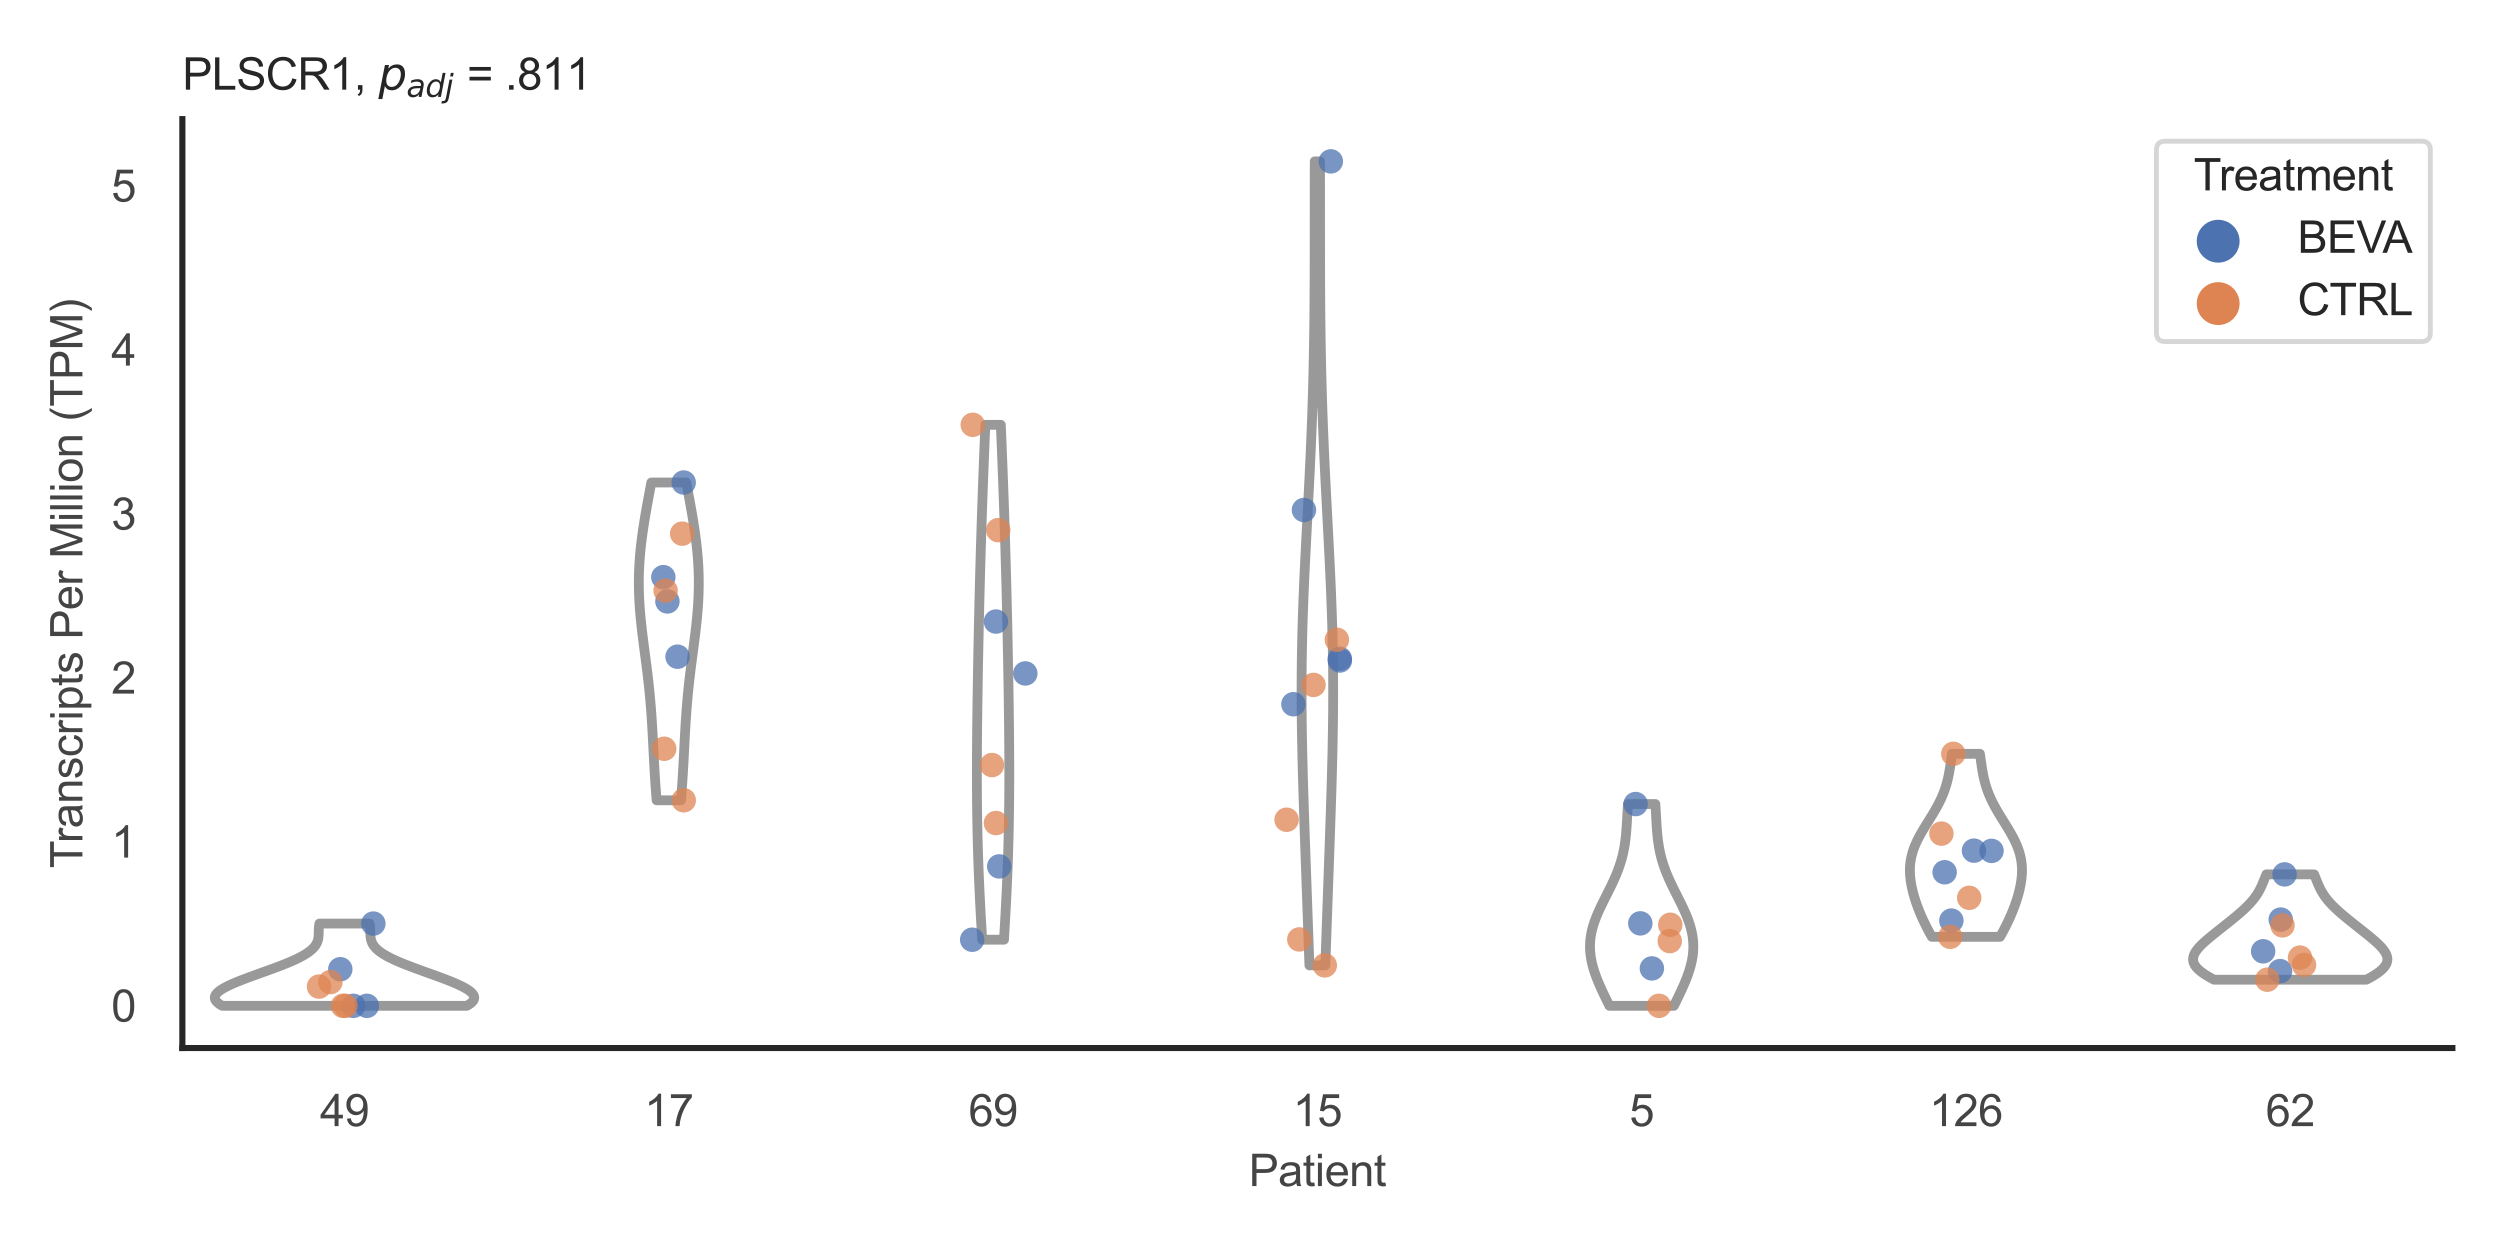 <?xml version="1.0" encoding="utf-8" standalone="no"?>
<!DOCTYPE svg PUBLIC "-//W3C//DTD SVG 1.1//EN"
  "http://www.w3.org/Graphics/SVG/1.1/DTD/svg11.dtd">
<svg xmlns:xlink="http://www.w3.org/1999/xlink" width="510.236pt" height="255.118pt" viewBox="0 0 510.236 255.118" xmlns="http://www.w3.org/2000/svg" version="1.1">
 <defs>
  <style type="text/css">*{stroke-linejoin: round; stroke-linecap: butt}</style>
 </defs>
 <g id="figure_1">
  <g id="patch_1">
   <path d="M 0 255.118 
L 510.236 255.118 
L 510.236 0 
L 0 0 
z
" style="fill: #ffffff"/>
  </g>
  <g id="axes_1">
   <g id="patch_2">
    <path d="M 37.22 213.898 
L 500.516 213.898 
L 500.516 24.32 
L 37.22 24.32 
z
" style="fill: #ffffff"/>
   </g>
   <g id="matplotlib.axis_1">
    <g id="xtick_1">
     <g id="text_1">
      <!-- 49 -->
      <g style="fill: #444444" transform="translate(65.308 229.84)scale(0.09 -0.09)">
       <defs>
        <path id="ArialMT-34" d="M 2069 0 
L 2069 1097 
L 81 1097 
L 81 1613 
L 2172 4581 
L 2631 4581 
L 2631 1613 
L 3250 1613 
L 3250 1097 
L 2631 1097 
L 2631 0 
L 2069 0 
z
M 2069 1613 
L 2069 3678 
L 634 1613 
L 2069 1613 
z
" transform="scale(0.016)"/>
        <path id="ArialMT-39" d="M 350 1059 
L 891 1109 
Q 959 728 1153 556 
Q 1347 384 1650 384 
Q 1909 384 2104 503 
Q 2300 622 2425 820 
Q 2550 1019 2634 1356 
Q 2719 1694 2719 2044 
Q 2719 2081 2716 2156 
Q 2547 1888 2255 1720 
Q 1963 1553 1622 1553 
Q 1053 1553 659 1965 
Q 266 2378 266 3053 
Q 266 3750 677 4175 
Q 1088 4600 1706 4600 
Q 2153 4600 2523 4359 
Q 2894 4119 3086 3673 
Q 3278 3228 3278 2384 
Q 3278 1506 3087 986 
Q 2897 466 2520 194 
Q 2144 -78 1638 -78 
Q 1100 -78 759 220 
Q 419 519 350 1059 
z
M 2653 3081 
Q 2653 3566 2395 3850 
Q 2138 4134 1775 4134 
Q 1400 4134 1122 3828 
Q 844 3522 844 3034 
Q 844 2597 1108 2323 
Q 1372 2050 1759 2050 
Q 2150 2050 2401 2323 
Q 2653 2597 2653 3081 
z
" transform="scale(0.016)"/>
       </defs>
       <use xlink:href="#ArialMT-34"/>
       <use xlink:href="#ArialMT-39" x="55.615"/>
      </g>
     </g>
    </g>
    <g id="xtick_2">
     <g id="text_2">
      <!-- 17 -->
      <g style="fill: #444444" transform="translate(131.493 229.84)scale(0.09 -0.09)">
       <defs>
        <path id="ArialMT-31" d="M 2384 0 
L 1822 0 
L 1822 3584 
Q 1619 3391 1289 3197 
Q 959 3003 697 2906 
L 697 3450 
Q 1169 3672 1522 3987 
Q 1875 4303 2022 4600 
L 2384 4600 
L 2384 0 
z
" transform="scale(0.016)"/>
        <path id="ArialMT-37" d="M 303 3981 
L 303 4522 
L 3269 4522 
L 3269 4084 
Q 2831 3619 2401 2847 
Q 1972 2075 1738 1259 
Q 1569 684 1522 0 
L 944 0 
Q 953 541 1156 1306 
Q 1359 2072 1739 2783 
Q 2119 3494 2547 3981 
L 303 3981 
z
" transform="scale(0.016)"/>
       </defs>
       <use xlink:href="#ArialMT-31"/>
       <use xlink:href="#ArialMT-37" x="55.615"/>
      </g>
     </g>
    </g>
    <g id="xtick_3">
     <g id="text_3">
      <!-- 69 -->
      <g style="fill: #444444" transform="translate(197.678 229.84)scale(0.09 -0.09)">
       <defs>
        <path id="ArialMT-36" d="M 3184 3459 
L 2625 3416 
Q 2550 3747 2413 3897 
Q 2184 4138 1850 4138 
Q 1581 4138 1378 3988 
Q 1113 3794 959 3422 
Q 806 3050 800 2363 
Q 1003 2672 1297 2822 
Q 1591 2972 1913 2972 
Q 2475 2972 2870 2558 
Q 3266 2144 3266 1488 
Q 3266 1056 3080 686 
Q 2894 316 2569 119 
Q 2244 -78 1831 -78 
Q 1128 -78 684 439 
Q 241 956 241 2144 
Q 241 3472 731 4075 
Q 1159 4600 1884 4600 
Q 2425 4600 2770 4297 
Q 3116 3994 3184 3459 
z
M 888 1484 
Q 888 1194 1011 928 
Q 1134 663 1356 523 
Q 1578 384 1822 384 
Q 2178 384 2434 671 
Q 2691 959 2691 1453 
Q 2691 1928 2437 2201 
Q 2184 2475 1800 2475 
Q 1419 2475 1153 2201 
Q 888 1928 888 1484 
z
" transform="scale(0.016)"/>
       </defs>
       <use xlink:href="#ArialMT-36"/>
       <use xlink:href="#ArialMT-39" x="55.615"/>
      </g>
     </g>
    </g>
    <g id="xtick_4">
     <g id="text_4">
      <!-- 15 -->
      <g style="fill: #444444" transform="translate(263.863 229.84)scale(0.09 -0.09)">
       <defs>
        <path id="ArialMT-35" d="M 266 1200 
L 856 1250 
Q 922 819 1161 601 
Q 1400 384 1738 384 
Q 2144 384 2425 690 
Q 2706 997 2706 1503 
Q 2706 1984 2436 2262 
Q 2166 2541 1728 2541 
Q 1456 2541 1237 2417 
Q 1019 2294 894 2097 
L 366 2166 
L 809 4519 
L 3088 4519 
L 3088 3981 
L 1259 3981 
L 1013 2750 
Q 1425 3038 1878 3038 
Q 2478 3038 2890 2622 
Q 3303 2206 3303 1553 
Q 3303 931 2941 478 
Q 2500 -78 1738 -78 
Q 1113 -78 717 272 
Q 322 622 266 1200 
z
" transform="scale(0.016)"/>
       </defs>
       <use xlink:href="#ArialMT-31"/>
       <use xlink:href="#ArialMT-35" x="55.615"/>
      </g>
     </g>
    </g>
    <g id="xtick_5">
     <g id="text_5">
      <!-- 5 -->
      <g style="fill: #444444" transform="translate(332.551 229.84)scale(0.09 -0.09)">
       <use xlink:href="#ArialMT-35"/>
      </g>
     </g>
    </g>
    <g id="xtick_6">
     <g id="text_6">
      <!-- 126 -->
      <g style="fill: #444444" transform="translate(393.731 229.84)scale(0.09 -0.09)">
       <defs>
        <path id="ArialMT-32" d="M 3222 541 
L 3222 0 
L 194 0 
Q 188 203 259 391 
Q 375 700 629 1000 
Q 884 1300 1366 1694 
Q 2113 2306 2375 2664 
Q 2638 3022 2638 3341 
Q 2638 3675 2398 3904 
Q 2159 4134 1775 4134 
Q 1369 4134 1125 3890 
Q 881 3647 878 3216 
L 300 3275 
Q 359 3922 746 4261 
Q 1134 4600 1788 4600 
Q 2447 4600 2831 4234 
Q 3216 3869 3216 3328 
Q 3216 3053 3103 2787 
Q 2991 2522 2730 2228 
Q 2469 1934 1863 1422 
Q 1356 997 1212 845 
Q 1069 694 975 541 
L 3222 541 
z
" transform="scale(0.016)"/>
       </defs>
       <use xlink:href="#ArialMT-31"/>
       <use xlink:href="#ArialMT-32" x="55.615"/>
       <use xlink:href="#ArialMT-36" x="111.23"/>
      </g>
     </g>
    </g>
    <g id="xtick_7">
     <g id="text_7">
      <!-- 62 -->
      <g style="fill: #444444" transform="translate(462.419 229.84)scale(0.09 -0.09)">
       <use xlink:href="#ArialMT-36"/>
       <use xlink:href="#ArialMT-32" x="55.615"/>
      </g>
     </g>
    </g>
    <g id="text_8">
     <!-- Patient -->
     <g style="fill: #444444" transform="translate(254.859 242.071)scale(0.09 -0.09)">
      <defs>
       <path id="ArialMT-50" d="M 494 0 
L 494 4581 
L 2222 4581 
Q 2678 4581 2919 4538 
Q 3256 4481 3484 4323 
Q 3713 4166 3852 3881 
Q 3991 3597 3991 3256 
Q 3991 2672 3619 2267 
Q 3247 1863 2275 1863 
L 1100 1863 
L 1100 0 
L 494 0 
z
M 1100 2403 
L 2284 2403 
Q 2872 2403 3119 2622 
Q 3366 2841 3366 3238 
Q 3366 3525 3220 3729 
Q 3075 3934 2838 4000 
Q 2684 4041 2272 4041 
L 1100 4041 
L 1100 2403 
z
" transform="scale(0.016)"/>
       <path id="ArialMT-61" d="M 2588 409 
Q 2275 144 1986 34 
Q 1697 -75 1366 -75 
Q 819 -75 525 192 
Q 231 459 231 875 
Q 231 1119 342 1320 
Q 453 1522 633 1644 
Q 813 1766 1038 1828 
Q 1203 1872 1538 1913 
Q 2219 1994 2541 2106 
Q 2544 2222 2544 2253 
Q 2544 2597 2384 2738 
Q 2169 2928 1744 2928 
Q 1347 2928 1158 2789 
Q 969 2650 878 2297 
L 328 2372 
Q 403 2725 575 2942 
Q 747 3159 1072 3276 
Q 1397 3394 1825 3394 
Q 2250 3394 2515 3294 
Q 2781 3194 2906 3042 
Q 3031 2891 3081 2659 
Q 3109 2516 3109 2141 
L 3109 1391 
Q 3109 606 3145 398 
Q 3181 191 3288 0 
L 2700 0 
Q 2613 175 2588 409 
z
M 2541 1666 
Q 2234 1541 1622 1453 
Q 1275 1403 1131 1340 
Q 988 1278 909 1158 
Q 831 1038 831 891 
Q 831 666 1001 516 
Q 1172 366 1500 366 
Q 1825 366 2078 508 
Q 2331 650 2450 897 
Q 2541 1088 2541 1459 
L 2541 1666 
z
" transform="scale(0.016)"/>
       <path id="ArialMT-74" d="M 1650 503 
L 1731 6 
Q 1494 -44 1306 -44 
Q 1000 -44 831 53 
Q 663 150 594 308 
Q 525 466 525 972 
L 525 2881 
L 113 2881 
L 113 3319 
L 525 3319 
L 525 4141 
L 1084 4478 
L 1084 3319 
L 1650 3319 
L 1650 2881 
L 1084 2881 
L 1084 941 
Q 1084 700 1114 631 
Q 1144 563 1211 522 
Q 1278 481 1403 481 
Q 1497 481 1650 503 
z
" transform="scale(0.016)"/>
       <path id="ArialMT-69" d="M 425 3934 
L 425 4581 
L 988 4581 
L 988 3934 
L 425 3934 
z
M 425 0 
L 425 3319 
L 988 3319 
L 988 0 
L 425 0 
z
" transform="scale(0.016)"/>
       <path id="ArialMT-65" d="M 2694 1069 
L 3275 997 
Q 3138 488 2766 206 
Q 2394 -75 1816 -75 
Q 1088 -75 661 373 
Q 234 822 234 1631 
Q 234 2469 665 2931 
Q 1097 3394 1784 3394 
Q 2450 3394 2872 2941 
Q 3294 2488 3294 1666 
Q 3294 1616 3291 1516 
L 816 1516 
Q 847 969 1125 678 
Q 1403 388 1819 388 
Q 2128 388 2347 550 
Q 2566 713 2694 1069 
z
M 847 1978 
L 2700 1978 
Q 2663 2397 2488 2606 
Q 2219 2931 1791 2931 
Q 1403 2931 1139 2672 
Q 875 2413 847 1978 
z
" transform="scale(0.016)"/>
       <path id="ArialMT-6e" d="M 422 0 
L 422 3319 
L 928 3319 
L 928 2847 
Q 1294 3394 1984 3394 
Q 2284 3394 2536 3286 
Q 2788 3178 2913 3003 
Q 3038 2828 3088 2588 
Q 3119 2431 3119 2041 
L 3119 0 
L 2556 0 
L 2556 2019 
Q 2556 2363 2490 2533 
Q 2425 2703 2258 2804 
Q 2091 2906 1866 2906 
Q 1506 2906 1245 2678 
Q 984 2450 984 1813 
L 984 0 
L 422 0 
z
" transform="scale(0.016)"/>
      </defs>
      <use xlink:href="#ArialMT-50"/>
      <use xlink:href="#ArialMT-61" x="66.699"/>
      <use xlink:href="#ArialMT-74" x="122.314"/>
      <use xlink:href="#ArialMT-69" x="150.098"/>
      <use xlink:href="#ArialMT-65" x="172.314"/>
      <use xlink:href="#ArialMT-6e" x="227.93"/>
      <use xlink:href="#ArialMT-74" x="283.545"/>
     </g>
    </g>
   </g>
   <g id="matplotlib.axis_2">
    <g id="ytick_1">
     <g id="text_9">
      <!-- 0 -->
      <g style="fill: #444444" transform="translate(22.715 208.502)scale(0.09 -0.09)">
       <defs>
        <path id="ArialMT-30" d="M 266 2259 
Q 266 3072 433 3567 
Q 600 4063 929 4331 
Q 1259 4600 1759 4600 
Q 2128 4600 2406 4451 
Q 2684 4303 2865 4023 
Q 3047 3744 3150 3342 
Q 3253 2941 3253 2259 
Q 3253 1453 3087 958 
Q 2922 463 2592 192 
Q 2263 -78 1759 -78 
Q 1097 -78 719 397 
Q 266 969 266 2259 
z
M 844 2259 
Q 844 1131 1108 757 
Q 1372 384 1759 384 
Q 2147 384 2411 759 
Q 2675 1134 2675 2259 
Q 2675 3391 2411 3762 
Q 2147 4134 1753 4134 
Q 1366 4134 1134 3806 
Q 844 3388 844 2259 
z
" transform="scale(0.016)"/>
       </defs>
       <use xlink:href="#ArialMT-30"/>
      </g>
     </g>
    </g>
    <g id="ytick_2">
     <g id="text_10">
      <!-- 1 -->
      <g style="fill: #444444" transform="translate(22.715 175.03)scale(0.09 -0.09)">
       <use xlink:href="#ArialMT-31"/>
      </g>
     </g>
    </g>
    <g id="ytick_3">
     <g id="text_11">
      <!-- 2 -->
      <g style="fill: #444444" transform="translate(22.715 141.558)scale(0.09 -0.09)">
       <use xlink:href="#ArialMT-32"/>
      </g>
     </g>
    </g>
    <g id="ytick_4">
     <g id="text_12">
      <!-- 3 -->
      <g style="fill: #444444" transform="translate(22.715 108.086)scale(0.09 -0.09)">
       <defs>
        <path id="ArialMT-33" d="M 269 1209 
L 831 1284 
Q 928 806 1161 595 
Q 1394 384 1728 384 
Q 2125 384 2398 659 
Q 2672 934 2672 1341 
Q 2672 1728 2419 1979 
Q 2166 2231 1775 2231 
Q 1616 2231 1378 2169 
L 1441 2663 
Q 1497 2656 1531 2656 
Q 1891 2656 2178 2843 
Q 2466 3031 2466 3422 
Q 2466 3731 2256 3934 
Q 2047 4138 1716 4138 
Q 1388 4138 1169 3931 
Q 950 3725 888 3313 
L 325 3413 
Q 428 3978 793 4289 
Q 1159 4600 1703 4600 
Q 2078 4600 2393 4439 
Q 2709 4278 2876 4000 
Q 3044 3722 3044 3409 
Q 3044 3113 2884 2869 
Q 2725 2625 2413 2481 
Q 2819 2388 3044 2092 
Q 3269 1797 3269 1353 
Q 3269 753 2831 336 
Q 2394 -81 1725 -81 
Q 1122 -81 723 278 
Q 325 638 269 1209 
z
" transform="scale(0.016)"/>
       </defs>
       <use xlink:href="#ArialMT-33"/>
      </g>
     </g>
    </g>
    <g id="ytick_5">
     <g id="text_13">
      <!-- 4 -->
      <g style="fill: #444444" transform="translate(22.715 74.614)scale(0.09 -0.09)">
       <use xlink:href="#ArialMT-34"/>
      </g>
     </g>
    </g>
    <g id="ytick_6">
     <g id="text_14">
      <!-- 5 -->
      <g style="fill: #444444" transform="translate(22.715 41.142)scale(0.09 -0.09)">
       <use xlink:href="#ArialMT-35"/>
      </g>
     </g>
    </g>
    <g id="text_15">
     <!-- Transcripts Per Million (TPM) -->
     <g style="fill: #444444" transform="translate(16.821 177.194)rotate(-90)scale(0.09 -0.09)">
      <defs>
       <path id="ArialMT-54" d="M 1659 0 
L 1659 4041 
L 150 4041 
L 150 4581 
L 3781 4581 
L 3781 4041 
L 2266 4041 
L 2266 0 
L 1659 0 
z
" transform="scale(0.016)"/>
       <path id="ArialMT-72" d="M 416 0 
L 416 3319 
L 922 3319 
L 922 2816 
Q 1116 3169 1280 3281 
Q 1444 3394 1641 3394 
Q 1925 3394 2219 3213 
L 2025 2691 
Q 1819 2813 1613 2813 
Q 1428 2813 1281 2702 
Q 1134 2591 1072 2394 
Q 978 2094 978 1738 
L 978 0 
L 416 0 
z
" transform="scale(0.016)"/>
       <path id="ArialMT-73" d="M 197 991 
L 753 1078 
Q 800 744 1014 566 
Q 1228 388 1613 388 
Q 2000 388 2187 545 
Q 2375 703 2375 916 
Q 2375 1106 2209 1216 
Q 2094 1291 1634 1406 
Q 1016 1563 777 1677 
Q 538 1791 414 1992 
Q 291 2194 291 2438 
Q 291 2659 392 2848 
Q 494 3038 669 3163 
Q 800 3259 1026 3326 
Q 1253 3394 1513 3394 
Q 1903 3394 2198 3281 
Q 2494 3169 2634 2976 
Q 2775 2784 2828 2463 
L 2278 2388 
Q 2241 2644 2061 2787 
Q 1881 2931 1553 2931 
Q 1166 2931 1000 2803 
Q 834 2675 834 2503 
Q 834 2394 903 2306 
Q 972 2216 1119 2156 
Q 1203 2125 1616 2013 
Q 2213 1853 2448 1751 
Q 2684 1650 2818 1456 
Q 2953 1263 2953 975 
Q 2953 694 2789 445 
Q 2625 197 2315 61 
Q 2006 -75 1616 -75 
Q 969 -75 630 194 
Q 291 463 197 991 
z
" transform="scale(0.016)"/>
       <path id="ArialMT-63" d="M 2588 1216 
L 3141 1144 
Q 3050 572 2676 248 
Q 2303 -75 1759 -75 
Q 1078 -75 664 370 
Q 250 816 250 1647 
Q 250 2184 428 2587 
Q 606 2991 970 3192 
Q 1334 3394 1763 3394 
Q 2303 3394 2647 3120 
Q 2991 2847 3088 2344 
L 2541 2259 
Q 2463 2594 2264 2762 
Q 2066 2931 1784 2931 
Q 1359 2931 1093 2626 
Q 828 2322 828 1663 
Q 828 994 1084 691 
Q 1341 388 1753 388 
Q 2084 388 2306 591 
Q 2528 794 2588 1216 
z
" transform="scale(0.016)"/>
       <path id="ArialMT-70" d="M 422 -1272 
L 422 3319 
L 934 3319 
L 934 2888 
Q 1116 3141 1344 3267 
Q 1572 3394 1897 3394 
Q 2322 3394 2647 3175 
Q 2972 2956 3137 2557 
Q 3303 2159 3303 1684 
Q 3303 1175 3120 767 
Q 2938 359 2589 142 
Q 2241 -75 1856 -75 
Q 1575 -75 1351 44 
Q 1128 163 984 344 
L 984 -1272 
L 422 -1272 
z
M 931 1641 
Q 931 1000 1190 694 
Q 1450 388 1819 388 
Q 2194 388 2461 705 
Q 2728 1022 2728 1688 
Q 2728 2322 2467 2637 
Q 2206 2953 1844 2953 
Q 1484 2953 1207 2617 
Q 931 2281 931 1641 
z
" transform="scale(0.016)"/>
       <path id="ArialMT-20" transform="scale(0.016)"/>
       <path id="ArialMT-4d" d="M 475 0 
L 475 4581 
L 1388 4581 
L 2472 1338 
Q 2622 884 2691 659 
Q 2769 909 2934 1394 
L 4031 4581 
L 4847 4581 
L 4847 0 
L 4263 0 
L 4263 3834 
L 2931 0 
L 2384 0 
L 1059 3900 
L 1059 0 
L 475 0 
z
" transform="scale(0.016)"/>
       <path id="ArialMT-6c" d="M 409 0 
L 409 4581 
L 972 4581 
L 972 0 
L 409 0 
z
" transform="scale(0.016)"/>
       <path id="ArialMT-6f" d="M 213 1659 
Q 213 2581 725 3025 
Q 1153 3394 1769 3394 
Q 2453 3394 2887 2945 
Q 3322 2497 3322 1706 
Q 3322 1066 3130 698 
Q 2938 331 2570 128 
Q 2203 -75 1769 -75 
Q 1072 -75 642 372 
Q 213 819 213 1659 
z
M 791 1659 
Q 791 1022 1069 705 
Q 1347 388 1769 388 
Q 2188 388 2466 706 
Q 2744 1025 2744 1678 
Q 2744 2294 2464 2611 
Q 2184 2928 1769 2928 
Q 1347 2928 1069 2612 
Q 791 2297 791 1659 
z
" transform="scale(0.016)"/>
       <path id="ArialMT-28" d="M 1497 -1347 
Q 1031 -759 709 28 
Q 388 816 388 1659 
Q 388 2403 628 3084 
Q 909 3875 1497 4659 
L 1900 4659 
Q 1522 4009 1400 3731 
Q 1209 3300 1100 2831 
Q 966 2247 966 1656 
Q 966 153 1900 -1347 
L 1497 -1347 
z
" transform="scale(0.016)"/>
       <path id="ArialMT-29" d="M 791 -1347 
L 388 -1347 
Q 1322 153 1322 1656 
Q 1322 2244 1188 2822 
Q 1081 3291 891 3722 
Q 769 4003 388 4659 
L 791 4659 
Q 1378 3875 1659 3084 
Q 1900 2403 1900 1659 
Q 1900 816 1576 28 
Q 1253 -759 791 -1347 
z
" transform="scale(0.016)"/>
      </defs>
      <use xlink:href="#ArialMT-54"/>
      <use xlink:href="#ArialMT-72" x="57.334"/>
      <use xlink:href="#ArialMT-61" x="90.635"/>
      <use xlink:href="#ArialMT-6e" x="146.25"/>
      <use xlink:href="#ArialMT-73" x="201.865"/>
      <use xlink:href="#ArialMT-63" x="251.865"/>
      <use xlink:href="#ArialMT-72" x="301.865"/>
      <use xlink:href="#ArialMT-69" x="335.166"/>
      <use xlink:href="#ArialMT-70" x="357.383"/>
      <use xlink:href="#ArialMT-74" x="412.998"/>
      <use xlink:href="#ArialMT-73" x="440.781"/>
      <use xlink:href="#ArialMT-20" x="490.781"/>
      <use xlink:href="#ArialMT-50" x="518.564"/>
      <use xlink:href="#ArialMT-65" x="585.264"/>
      <use xlink:href="#ArialMT-72" x="640.879"/>
      <use xlink:href="#ArialMT-20" x="674.18"/>
      <use xlink:href="#ArialMT-4d" x="701.963"/>
      <use xlink:href="#ArialMT-69" x="785.264"/>
      <use xlink:href="#ArialMT-6c" x="807.48"/>
      <use xlink:href="#ArialMT-6c" x="829.697"/>
      <use xlink:href="#ArialMT-69" x="851.914"/>
      <use xlink:href="#ArialMT-6f" x="874.131"/>
      <use xlink:href="#ArialMT-6e" x="929.746"/>
      <use xlink:href="#ArialMT-20" x="985.361"/>
      <use xlink:href="#ArialMT-28" x="1013.145"/>
      <use xlink:href="#ArialMT-54" x="1046.445"/>
      <use xlink:href="#ArialMT-50" x="1107.529"/>
      <use xlink:href="#ArialMT-4d" x="1174.229"/>
      <use xlink:href="#ArialMT-29" x="1257.529"/>
     </g>
    </g>
   </g>
   <g id="PolyCollection_1">
    <defs>
     <path id="md38b31b396" d="M 95.264 -49.837 
L 45.361 -49.837 
L 45.066 -50.007 
L 44.802 -50.176 
L 44.57 -50.346 
L 44.369 -50.515 
L 44.2 -50.685 
L 44.064 -50.854 
L 43.96 -51.024 
L 43.888 -51.193 
L 43.848 -51.363 
L 43.839 -51.532 
L 43.86 -51.702 
L 43.912 -51.871 
L 43.993 -52.041 
L 44.102 -52.21 
L 44.239 -52.38 
L 44.403 -52.549 
L 44.593 -52.719 
L 44.807 -52.888 
L 45.045 -53.058 
L 45.305 -53.227 
L 45.586 -53.397 
L 45.888 -53.566 
L 46.208 -53.736 
L 46.546 -53.905 
L 46.901 -54.075 
L 47.271 -54.244 
L 47.656 -54.414 
L 48.053 -54.583 
L 48.463 -54.753 
L 48.883 -54.923 
L 49.314 -55.092 
L 49.753 -55.262 
L 50.199 -55.431 
L 50.652 -55.601 
L 51.111 -55.77 
L 51.574 -55.94 
L 52.041 -56.109 
L 52.511 -56.279 
L 52.982 -56.448 
L 53.454 -56.618 
L 53.925 -56.787 
L 54.396 -56.957 
L 54.864 -57.126 
L 55.33 -57.296 
L 55.791 -57.465 
L 56.248 -57.635 
L 56.699 -57.804 
L 57.144 -57.974 
L 57.582 -58.143 
L 58.011 -58.313 
L 58.432 -58.482 
L 58.843 -58.652 
L 59.244 -58.821 
L 59.634 -58.991 
L 60.013 -59.16 
L 60.379 -59.33 
L 60.732 -59.499 
L 61.073 -59.669 
L 61.399 -59.838 
L 61.711 -60.008 
L 62.009 -60.177 
L 62.292 -60.347 
L 62.56 -60.516 
L 62.813 -60.686 
L 63.05 -60.855 
L 63.272 -61.025 
L 63.479 -61.194 
L 63.671 -61.364 
L 63.847 -61.533 
L 64.009 -61.703 
L 64.156 -61.872 
L 64.29 -62.042 
L 64.41 -62.211 
L 64.516 -62.381 
L 64.611 -62.551 
L 64.693 -62.72 
L 64.765 -62.89 
L 64.826 -63.059 
L 64.877 -63.229 
L 64.919 -63.398 
L 64.954 -63.568 
L 64.982 -63.737 
L 65.003 -63.907 
L 65.019 -64.076 
L 65.031 -64.246 
L 65.039 -64.415 
L 65.044 -64.585 
L 65.048 -64.754 
L 65.051 -64.924 
L 65.054 -65.093 
L 65.058 -65.263 
L 65.064 -65.432 
L 65.072 -65.602 
L 65.082 -65.771 
L 65.096 -65.941 
L 65.115 -66.11 
L 65.138 -66.28 
L 65.166 -66.449 
L 65.199 -66.619 
L 75.426 -66.619 
L 75.426 -66.619 
L 75.46 -66.449 
L 75.488 -66.28 
L 75.51 -66.11 
L 75.529 -65.941 
L 75.543 -65.771 
L 75.554 -65.602 
L 75.561 -65.432 
L 75.567 -65.263 
L 75.571 -65.093 
L 75.574 -64.924 
L 75.577 -64.754 
L 75.581 -64.585 
L 75.586 -64.415 
L 75.595 -64.246 
L 75.606 -64.076 
L 75.622 -63.907 
L 75.644 -63.737 
L 75.671 -63.568 
L 75.706 -63.398 
L 75.748 -63.229 
L 75.8 -63.059 
L 75.861 -62.89 
L 75.932 -62.72 
L 76.014 -62.551 
L 76.109 -62.381 
L 76.215 -62.211 
L 76.335 -62.042 
L 76.469 -61.872 
L 76.616 -61.703 
L 76.778 -61.533 
L 76.955 -61.364 
L 77.146 -61.194 
L 77.353 -61.025 
L 77.575 -60.855 
L 77.812 -60.686 
L 78.065 -60.516 
L 78.333 -60.347 
L 78.616 -60.177 
L 78.914 -60.008 
L 79.226 -59.838 
L 79.553 -59.669 
L 79.893 -59.499 
L 80.246 -59.33 
L 80.613 -59.16 
L 80.991 -58.991 
L 81.381 -58.821 
L 81.782 -58.652 
L 82.193 -58.482 
L 82.614 -58.313 
L 83.044 -58.143 
L 83.481 -57.974 
L 83.926 -57.804 
L 84.377 -57.635 
L 84.834 -57.465 
L 85.296 -57.296 
L 85.761 -57.126 
L 86.229 -56.957 
L 86.7 -56.787 
L 87.171 -56.618 
L 87.643 -56.448 
L 88.114 -56.279 
L 88.584 -56.109 
L 89.051 -55.94 
L 89.514 -55.77 
L 89.973 -55.601 
L 90.426 -55.431 
L 90.873 -55.262 
L 91.312 -55.092 
L 91.742 -54.923 
L 92.162 -54.753 
L 92.572 -54.583 
L 92.97 -54.414 
L 93.354 -54.244 
L 93.724 -54.075 
L 94.079 -53.905 
L 94.417 -53.736 
L 94.738 -53.566 
L 95.039 -53.397 
L 95.32 -53.227 
L 95.581 -53.058 
L 95.818 -52.888 
L 96.032 -52.719 
L 96.222 -52.549 
L 96.386 -52.38 
L 96.523 -52.21 
L 96.633 -52.041 
L 96.713 -51.871 
L 96.765 -51.702 
L 96.787 -51.532 
L 96.777 -51.363 
L 96.737 -51.193 
L 96.665 -51.024 
L 96.561 -50.854 
L 96.425 -50.685 
L 96.256 -50.515 
L 96.056 -50.346 
L 95.823 -50.176 
L 95.559 -50.007 
L 95.264 -49.837 
z
" style="stroke: #999999; stroke-width: 2"/>
    </defs>
    <g clip-path="url(#pfee85533d5)">
     <use xlink:href="#md38b31b396" x="0" y="255.118" style="fill: #ffffff; stroke: #999999; stroke-width: 2"/>
    </g>
   </g>
   <g id="PolyCollection_2">
    <defs>
     <path id="m899b619414" d="M 138.981 -91.786 
L 134.015 -91.786 
L 133.961 -92.442 
L 133.909 -93.097 
L 133.86 -93.752 
L 133.812 -94.407 
L 133.765 -95.062 
L 133.721 -95.717 
L 133.678 -96.372 
L 133.637 -97.027 
L 133.598 -97.682 
L 133.56 -98.337 
L 133.523 -98.992 
L 133.487 -99.647 
L 133.452 -100.302 
L 133.418 -100.957 
L 133.385 -101.612 
L 133.351 -102.268 
L 133.318 -102.923 
L 133.284 -103.578 
L 133.25 -104.233 
L 133.216 -104.888 
L 133.18 -105.543 
L 133.143 -106.198 
L 133.105 -106.853 
L 133.065 -107.508 
L 133.023 -108.163 
L 132.98 -108.818 
L 132.934 -109.473 
L 132.886 -110.128 
L 132.835 -110.783 
L 132.781 -111.438 
L 132.725 -112.094 
L 132.666 -112.749 
L 132.605 -113.404 
L 132.54 -114.059 
L 132.473 -114.714 
L 132.403 -115.369 
L 132.331 -116.024 
L 132.256 -116.679 
L 132.179 -117.334 
L 132.1 -117.989 
L 132.019 -118.644 
L 131.936 -119.299 
L 131.852 -119.954 
L 131.767 -120.609 
L 131.681 -121.264 
L 131.595 -121.92 
L 131.509 -122.575 
L 131.423 -123.23 
L 131.338 -123.885 
L 131.255 -124.54 
L 131.173 -125.195 
L 131.092 -125.85 
L 131.015 -126.505 
L 130.94 -127.16 
L 130.868 -127.815 
L 130.8 -128.47 
L 130.736 -129.125 
L 130.676 -129.78 
L 130.621 -130.435 
L 130.57 -131.09 
L 130.526 -131.745 
L 130.486 -132.401 
L 130.453 -133.056 
L 130.426 -133.711 
L 130.404 -134.366 
L 130.39 -135.021 
L 130.381 -135.676 
L 130.38 -136.331 
L 130.385 -136.986 
L 130.396 -137.641 
L 130.415 -138.296 
L 130.44 -138.951 
L 130.471 -139.606 
L 130.509 -140.261 
L 130.554 -140.916 
L 130.605 -141.571 
L 130.662 -142.227 
L 130.724 -142.882 
L 130.793 -143.537 
L 130.866 -144.192 
L 130.946 -144.847 
L 131.03 -145.502 
L 131.118 -146.157 
L 131.211 -146.812 
L 131.308 -147.467 
L 131.409 -148.122 
L 131.514 -148.777 
L 131.621 -149.432 
L 131.732 -150.087 
L 131.845 -150.742 
L 131.961 -151.397 
L 132.078 -152.053 
L 132.197 -152.708 
L 132.318 -153.363 
L 132.439 -154.018 
L 132.562 -154.673 
L 132.685 -155.328 
L 132.808 -155.983 
L 132.932 -156.638 
L 140.064 -156.638 
L 140.064 -156.638 
L 140.187 -155.983 
L 140.311 -155.328 
L 140.434 -154.673 
L 140.556 -154.018 
L 140.678 -153.363 
L 140.798 -152.708 
L 140.917 -152.053 
L 141.035 -151.397 
L 141.15 -150.742 
L 141.264 -150.087 
L 141.374 -149.432 
L 141.482 -148.777 
L 141.586 -148.122 
L 141.687 -147.467 
L 141.784 -146.812 
L 141.877 -146.157 
L 141.966 -145.502 
L 142.05 -144.847 
L 142.129 -144.192 
L 142.203 -143.537 
L 142.271 -142.882 
L 142.334 -142.227 
L 142.391 -141.571 
L 142.442 -140.916 
L 142.486 -140.261 
L 142.524 -139.606 
L 142.556 -138.951 
L 142.581 -138.296 
L 142.599 -137.641 
L 142.611 -136.986 
L 142.616 -136.331 
L 142.614 -135.676 
L 142.606 -135.021 
L 142.591 -134.366 
L 142.57 -133.711 
L 142.543 -133.056 
L 142.509 -132.401 
L 142.47 -131.745 
L 142.425 -131.09 
L 142.375 -130.435 
L 142.32 -129.78 
L 142.26 -129.125 
L 142.196 -128.47 
L 142.128 -127.815 
L 142.056 -127.16 
L 141.981 -126.505 
L 141.903 -125.85 
L 141.823 -125.195 
L 141.741 -124.54 
L 141.657 -123.885 
L 141.572 -123.23 
L 141.486 -122.575 
L 141.4 -121.92 
L 141.314 -121.264 
L 141.228 -120.609 
L 141.143 -119.954 
L 141.059 -119.299 
L 140.977 -118.644 
L 140.896 -117.989 
L 140.816 -117.334 
L 140.739 -116.679 
L 140.664 -116.024 
L 140.592 -115.369 
L 140.522 -114.714 
L 140.455 -114.059 
L 140.391 -113.404 
L 140.329 -112.749 
L 140.27 -112.094 
L 140.214 -111.438 
L 140.161 -110.783 
L 140.11 -110.128 
L 140.062 -109.473 
L 140.016 -108.818 
L 139.972 -108.163 
L 139.93 -107.508 
L 139.891 -106.853 
L 139.852 -106.198 
L 139.816 -105.543 
L 139.78 -104.888 
L 139.745 -104.233 
L 139.711 -103.578 
L 139.678 -102.923 
L 139.644 -102.268 
L 139.611 -101.612 
L 139.577 -100.957 
L 139.543 -100.302 
L 139.508 -99.647 
L 139.473 -98.992 
L 139.436 -98.337 
L 139.398 -97.682 
L 139.358 -97.027 
L 139.317 -96.372 
L 139.275 -95.717 
L 139.23 -95.062 
L 139.184 -94.407 
L 139.136 -93.752 
L 139.086 -93.097 
L 139.035 -92.442 
L 138.981 -91.786 
z
" style="stroke: #999999; stroke-width: 2"/>
    </defs>
    <g clip-path="url(#pfee85533d5)">
     <use xlink:href="#m899b619414" x="0" y="255.118" style="fill: #ffffff; stroke: #999999; stroke-width: 2"/>
    </g>
   </g>
   <g id="PolyCollection_3">
    <defs>
     <path id="m5a57358dd8" d="M 204.905 -63.327 
L 200.461 -63.327 
L 200.397 -64.389 
L 200.334 -65.45 
L 200.272 -66.512 
L 200.211 -67.573 
L 200.152 -68.635 
L 200.095 -69.696 
L 200.039 -70.758 
L 199.986 -71.819 
L 199.934 -72.881 
L 199.884 -73.942 
L 199.837 -75.004 
L 199.791 -76.065 
L 199.748 -77.127 
L 199.708 -78.189 
L 199.669 -79.25 
L 199.634 -80.312 
L 199.6 -81.373 
L 199.569 -82.435 
L 199.541 -83.496 
L 199.515 -84.558 
L 199.491 -85.619 
L 199.47 -86.681 
L 199.451 -87.742 
L 199.434 -88.804 
L 199.42 -89.865 
L 199.408 -90.927 
L 199.398 -91.988 
L 199.389 -93.05 
L 199.383 -94.111 
L 199.379 -95.173 
L 199.376 -96.234 
L 199.376 -97.296 
L 199.376 -98.357 
L 199.379 -99.419 
L 199.383 -100.48 
L 199.388 -101.542 
L 199.394 -102.604 
L 199.402 -103.665 
L 199.411 -104.727 
L 199.42 -105.788 
L 199.431 -106.85 
L 199.443 -107.911 
L 199.455 -108.973 
L 199.469 -110.034 
L 199.483 -111.096 
L 199.498 -112.157 
L 199.514 -113.219 
L 199.53 -114.28 
L 199.547 -115.342 
L 199.564 -116.403 
L 199.582 -117.465 
L 199.601 -118.526 
L 199.62 -119.588 
L 199.639 -120.649 
L 199.66 -121.711 
L 199.68 -122.772 
L 199.702 -123.834 
L 199.723 -124.896 
L 199.746 -125.957 
L 199.768 -127.019 
L 199.792 -128.08 
L 199.816 -129.142 
L 199.84 -130.203 
L 199.865 -131.265 
L 199.89 -132.326 
L 199.916 -133.388 
L 199.943 -134.449 
L 199.97 -135.511 
L 199.998 -136.572 
L 200.026 -137.634 
L 200.055 -138.695 
L 200.085 -139.757 
L 200.115 -140.818 
L 200.145 -141.88 
L 200.177 -142.941 
L 200.209 -144.003 
L 200.241 -145.064 
L 200.274 -146.126 
L 200.308 -147.187 
L 200.342 -148.249 
L 200.377 -149.311 
L 200.413 -150.372 
L 200.449 -151.434 
L 200.486 -152.495 
L 200.524 -153.557 
L 200.562 -154.618 
L 200.6 -155.68 
L 200.64 -156.741 
L 200.679 -157.803 
L 200.72 -158.864 
L 200.761 -159.926 
L 200.802 -160.987 
L 200.844 -162.049 
L 200.887 -163.11 
L 200.93 -164.172 
L 200.973 -165.233 
L 201.017 -166.295 
L 201.061 -167.356 
L 201.106 -168.418 
L 204.26 -168.418 
L 204.26 -168.418 
L 204.304 -167.356 
L 204.349 -166.295 
L 204.392 -165.233 
L 204.436 -164.172 
L 204.479 -163.11 
L 204.521 -162.049 
L 204.563 -160.987 
L 204.605 -159.926 
L 204.646 -158.864 
L 204.686 -157.803 
L 204.726 -156.741 
L 204.766 -155.68 
L 204.804 -154.618 
L 204.842 -153.557 
L 204.88 -152.495 
L 204.917 -151.434 
L 204.953 -150.372 
L 204.989 -149.311 
L 205.024 -148.249 
L 205.058 -147.187 
L 205.092 -146.126 
L 205.125 -145.064 
L 205.157 -144.003 
L 205.189 -142.941 
L 205.221 -141.88 
L 205.251 -140.818 
L 205.281 -139.757 
L 205.311 -138.695 
L 205.34 -137.634 
L 205.368 -136.572 
L 205.396 -135.511 
L 205.423 -134.449 
L 205.449 -133.388 
L 205.476 -132.326 
L 205.501 -131.265 
L 205.526 -130.203 
L 205.55 -129.142 
L 205.574 -128.08 
L 205.597 -127.019 
L 205.62 -125.957 
L 205.643 -124.896 
L 205.664 -123.834 
L 205.685 -122.772 
L 205.706 -121.711 
L 205.726 -120.649 
L 205.746 -119.588 
L 205.765 -118.526 
L 205.784 -117.465 
L 205.802 -116.403 
L 205.819 -115.342 
L 205.836 -114.28 
L 205.852 -113.219 
L 205.868 -112.157 
L 205.883 -111.096 
L 205.897 -110.034 
L 205.91 -108.973 
L 205.923 -107.911 
L 205.935 -106.85 
L 205.946 -105.788 
L 205.955 -104.727 
L 205.964 -103.665 
L 205.972 -102.604 
L 205.978 -101.542 
L 205.983 -100.48 
L 205.987 -99.419 
L 205.989 -98.357 
L 205.99 -97.296 
L 205.989 -96.234 
L 205.987 -95.173 
L 205.983 -94.111 
L 205.976 -93.05 
L 205.968 -91.988 
L 205.958 -90.927 
L 205.946 -89.865 
L 205.932 -88.804 
L 205.915 -87.742 
L 205.896 -86.681 
L 205.875 -85.619 
L 205.851 -84.558 
L 205.825 -83.496 
L 205.797 -82.435 
L 205.766 -81.373 
L 205.732 -80.312 
L 205.696 -79.25 
L 205.658 -78.189 
L 205.618 -77.127 
L 205.575 -76.065 
L 205.529 -75.004 
L 205.482 -73.942 
L 205.432 -72.881 
L 205.38 -71.819 
L 205.327 -70.758 
L 205.271 -69.696 
L 205.214 -68.635 
L 205.154 -67.573 
L 205.094 -66.512 
L 205.032 -65.45 
L 204.969 -64.389 
L 204.905 -63.327 
z
" style="stroke: #999999; stroke-width: 2"/>
    </defs>
    <g clip-path="url(#pfee85533d5)">
     <use xlink:href="#m5a57358dd8" x="0" y="255.118" style="fill: #ffffff; stroke: #999999; stroke-width: 2"/>
    </g>
   </g>
   <g id="PolyCollection_4">
    <defs>
     <path id="m8be22f68b2" d="M 270.491 -58.092 
L 267.245 -58.092 
L 267.187 -59.749 
L 267.128 -61.407 
L 267.069 -63.064 
L 267.01 -64.722 
L 266.951 -66.379 
L 266.892 -68.037 
L 266.833 -69.694 
L 266.773 -71.352 
L 266.714 -73.009 
L 266.655 -74.666 
L 266.596 -76.324 
L 266.536 -77.981 
L 266.477 -79.639 
L 266.419 -81.296 
L 266.36 -82.954 
L 266.302 -84.611 
L 266.245 -86.269 
L 266.188 -87.926 
L 266.133 -89.584 
L 266.079 -91.241 
L 266.026 -92.899 
L 265.976 -94.556 
L 265.927 -96.213 
L 265.882 -97.871 
L 265.839 -99.528 
L 265.8 -101.186 
L 265.764 -102.843 
L 265.732 -104.501 
L 265.705 -106.158 
L 265.682 -107.816 
L 265.665 -109.473 
L 265.652 -111.131 
L 265.645 -112.788 
L 265.644 -114.446 
L 265.649 -116.103 
L 265.659 -117.761 
L 265.676 -119.418 
L 265.699 -121.075 
L 265.727 -122.733 
L 265.762 -124.39 
L 265.803 -126.048 
L 265.849 -127.705 
L 265.901 -129.363 
L 265.958 -131.02 
L 266.02 -132.678 
L 266.087 -134.335 
L 266.157 -135.993 
L 266.231 -137.65 
L 266.309 -139.308 
L 266.389 -140.965 
L 266.472 -142.623 
L 266.557 -144.28 
L 266.643 -145.937 
L 266.73 -147.595 
L 266.818 -149.252 
L 266.905 -150.91 
L 266.992 -152.567 
L 267.079 -154.225 
L 267.163 -155.882 
L 267.247 -157.54 
L 267.328 -159.197 
L 267.407 -160.855 
L 267.483 -162.512 
L 267.557 -164.17 
L 267.627 -165.827 
L 267.694 -167.485 
L 267.758 -169.142 
L 267.818 -170.799 
L 267.874 -172.457 
L 267.926 -174.114 
L 267.975 -175.772 
L 268.02 -177.429 
L 268.061 -179.087 
L 268.098 -180.744 
L 268.132 -182.402 
L 268.162 -184.059 
L 268.189 -185.717 
L 268.212 -187.374 
L 268.233 -189.032 
L 268.25 -190.689 
L 268.265 -192.347 
L 268.277 -194.004 
L 268.288 -195.661 
L 268.296 -197.319 
L 268.302 -198.976 
L 268.307 -200.634 
L 268.31 -202.291 
L 268.313 -203.949 
L 268.314 -205.606 
L 268.316 -207.264 
L 268.316 -208.921 
L 268.317 -210.579 
L 268.317 -212.236 
L 268.318 -213.894 
L 268.32 -215.551 
L 268.322 -217.209 
L 268.324 -218.866 
L 268.327 -220.523 
L 268.332 -222.181 
L 269.404 -222.181 
L 269.404 -222.181 
L 269.409 -220.523 
L 269.412 -218.866 
L 269.415 -217.209 
L 269.417 -215.551 
L 269.418 -213.894 
L 269.419 -212.236 
L 269.419 -210.579 
L 269.42 -208.921 
L 269.421 -207.264 
L 269.422 -205.606 
L 269.423 -203.949 
L 269.426 -202.291 
L 269.429 -200.634 
L 269.434 -198.976 
L 269.441 -197.319 
L 269.449 -195.661 
L 269.459 -194.004 
L 269.471 -192.347 
L 269.486 -190.689 
L 269.504 -189.032 
L 269.524 -187.374 
L 269.548 -185.717 
L 269.574 -184.059 
L 269.605 -182.402 
L 269.638 -180.744 
L 269.676 -179.087 
L 269.717 -177.429 
L 269.761 -175.772 
L 269.81 -174.114 
L 269.862 -172.457 
L 269.919 -170.799 
L 269.979 -169.142 
L 270.042 -167.485 
L 270.109 -165.827 
L 270.179 -164.17 
L 270.253 -162.512 
L 270.329 -160.855 
L 270.408 -159.197 
L 270.489 -157.54 
L 270.573 -155.882 
L 270.658 -154.225 
L 270.744 -152.567 
L 270.831 -150.91 
L 270.919 -149.252 
L 271.006 -147.595 
L 271.093 -145.937 
L 271.179 -144.28 
L 271.264 -142.623 
L 271.347 -140.965 
L 271.427 -139.308 
L 271.505 -137.65 
L 271.579 -135.993 
L 271.65 -134.335 
L 271.716 -132.678 
L 271.778 -131.02 
L 271.835 -129.363 
L 271.887 -127.705 
L 271.933 -126.048 
L 271.974 -124.39 
L 272.009 -122.733 
L 272.038 -121.075 
L 272.06 -119.418 
L 272.077 -117.761 
L 272.088 -116.103 
L 272.092 -114.446 
L 272.091 -112.788 
L 272.084 -111.131 
L 272.072 -109.473 
L 272.054 -107.816 
L 272.031 -106.158 
L 272.004 -104.501 
L 271.972 -102.843 
L 271.937 -101.186 
L 271.897 -99.528 
L 271.854 -97.871 
L 271.809 -96.213 
L 271.761 -94.556 
L 271.71 -92.899 
L 271.658 -91.241 
L 271.604 -89.584 
L 271.548 -87.926 
L 271.492 -86.269 
L 271.434 -84.611 
L 271.376 -82.954 
L 271.318 -81.296 
L 271.259 -79.639 
L 271.2 -77.981 
L 271.141 -76.324 
L 271.081 -74.666 
L 271.022 -73.009 
L 270.963 -71.352 
L 270.904 -69.694 
L 270.844 -68.037 
L 270.785 -66.379 
L 270.726 -64.722 
L 270.667 -63.064 
L 270.609 -61.407 
L 270.55 -59.749 
L 270.491 -58.092 
z
" style="stroke: #999999; stroke-width: 2"/>
    </defs>
    <g clip-path="url(#pfee85533d5)">
     <use xlink:href="#m8be22f68b2" x="0" y="255.118" style="fill: #ffffff; stroke: #999999; stroke-width: 2"/>
    </g>
   </g>
   <g id="PolyCollection_5">
    <defs>
     <path id="m76ea954498" d="M 341.63 -49.837 
L 328.476 -49.837 
L 328.27 -50.253 
L 328.064 -50.669 
L 327.859 -51.085 
L 327.656 -51.501 
L 327.455 -51.917 
L 327.256 -52.333 
L 327.06 -52.749 
L 326.868 -53.165 
L 326.679 -53.581 
L 326.495 -53.997 
L 326.316 -54.413 
L 326.142 -54.829 
L 325.974 -55.244 
L 325.813 -55.66 
L 325.659 -56.076 
L 325.513 -56.492 
L 325.374 -56.908 
L 325.245 -57.324 
L 325.124 -57.74 
L 325.013 -58.156 
L 324.912 -58.572 
L 324.821 -58.988 
L 324.741 -59.404 
L 324.673 -59.82 
L 324.616 -60.236 
L 324.571 -60.652 
L 324.538 -61.068 
L 324.518 -61.484 
L 324.51 -61.9 
L 324.515 -62.316 
L 324.532 -62.731 
L 324.563 -63.147 
L 324.606 -63.563 
L 324.662 -63.979 
L 324.73 -64.395 
L 324.811 -64.811 
L 324.903 -65.227 
L 325.008 -65.643 
L 325.124 -66.059 
L 325.25 -66.475 
L 325.387 -66.891 
L 325.534 -67.307 
L 325.691 -67.723 
L 325.855 -68.139 
L 326.028 -68.555 
L 326.209 -68.971 
L 326.395 -69.387 
L 326.588 -69.803 
L 326.785 -70.219 
L 326.987 -70.634 
L 327.192 -71.05 
L 327.399 -71.466 
L 327.608 -71.882 
L 327.818 -72.298 
L 328.028 -72.714 
L 328.237 -73.13 
L 328.444 -73.546 
L 328.65 -73.962 
L 328.852 -74.378 
L 329.051 -74.794 
L 329.245 -75.21 
L 329.434 -75.626 
L 329.618 -76.042 
L 329.796 -76.458 
L 329.968 -76.874 
L 330.133 -77.29 
L 330.291 -77.706 
L 330.441 -78.121 
L 330.584 -78.537 
L 330.719 -78.953 
L 330.847 -79.369 
L 330.966 -79.785 
L 331.078 -80.201 
L 331.182 -80.617 
L 331.279 -81.033 
L 331.368 -81.449 
L 331.45 -81.865 
L 331.526 -82.281 
L 331.594 -82.697 
L 331.657 -83.113 
L 331.714 -83.529 
L 331.765 -83.945 
L 331.811 -84.361 
L 331.853 -84.777 
L 331.891 -85.193 
L 331.926 -85.608 
L 331.957 -86.024 
L 331.986 -86.44 
L 332.012 -86.856 
L 332.037 -87.272 
L 332.061 -87.688 
L 332.084 -88.104 
L 332.106 -88.52 
L 332.129 -88.936 
L 332.152 -89.352 
L 332.176 -89.768 
L 332.201 -90.184 
L 332.228 -90.6 
L 332.256 -91.016 
L 337.851 -91.016 
L 337.851 -91.016 
L 337.879 -90.6 
L 337.905 -90.184 
L 337.93 -89.768 
L 337.954 -89.352 
L 337.978 -88.936 
L 338 -88.52 
L 338.023 -88.104 
L 338.046 -87.688 
L 338.069 -87.272 
L 338.094 -86.856 
L 338.121 -86.44 
L 338.15 -86.024 
L 338.181 -85.608 
L 338.215 -85.193 
L 338.253 -84.777 
L 338.295 -84.361 
L 338.342 -83.945 
L 338.393 -83.529 
L 338.45 -83.113 
L 338.512 -82.697 
L 338.581 -82.281 
L 338.656 -81.865 
L 338.738 -81.449 
L 338.828 -81.033 
L 338.924 -80.617 
L 339.029 -80.201 
L 339.14 -79.785 
L 339.26 -79.369 
L 339.387 -78.953 
L 339.523 -78.537 
L 339.666 -78.121 
L 339.816 -77.706 
L 339.974 -77.29 
L 340.139 -76.874 
L 340.31 -76.458 
L 340.488 -76.042 
L 340.672 -75.626 
L 340.862 -75.21 
L 341.056 -74.794 
L 341.254 -74.378 
L 341.457 -73.962 
L 341.662 -73.546 
L 341.87 -73.13 
L 342.079 -72.714 
L 342.289 -72.298 
L 342.499 -71.882 
L 342.708 -71.466 
L 342.915 -71.05 
L 343.12 -70.634 
L 343.321 -70.219 
L 343.519 -69.803 
L 343.711 -69.387 
L 343.898 -68.971 
L 344.078 -68.555 
L 344.251 -68.139 
L 344.416 -67.723 
L 344.572 -67.307 
L 344.719 -66.891 
L 344.856 -66.475 
L 344.983 -66.059 
L 345.099 -65.643 
L 345.203 -65.227 
L 345.296 -64.811 
L 345.377 -64.395 
L 345.445 -63.979 
L 345.501 -63.563 
L 345.544 -63.147 
L 345.574 -62.731 
L 345.592 -62.316 
L 345.597 -61.9 
L 345.589 -61.484 
L 345.568 -61.068 
L 345.536 -60.652 
L 345.491 -60.236 
L 345.434 -59.82 
L 345.365 -59.404 
L 345.285 -58.988 
L 345.195 -58.572 
L 345.094 -58.156 
L 344.983 -57.74 
L 344.862 -57.324 
L 344.732 -56.908 
L 344.594 -56.492 
L 344.447 -56.076 
L 344.293 -55.66 
L 344.132 -55.244 
L 343.964 -54.829 
L 343.791 -54.413 
L 343.612 -53.997 
L 343.428 -53.581 
L 343.239 -53.165 
L 343.047 -52.749 
L 342.851 -52.333 
L 342.652 -51.917 
L 342.451 -51.501 
L 342.247 -51.085 
L 342.043 -50.669 
L 341.837 -50.253 
L 341.63 -49.837 
z
" style="stroke: #999999; stroke-width: 2"/>
    </defs>
    <g clip-path="url(#pfee85533d5)">
     <use xlink:href="#m76ea954498" x="0" y="255.118" style="fill: #ffffff; stroke: #999999; stroke-width: 2"/>
    </g>
   </g>
   <g id="PolyCollection_6">
    <defs>
     <path id="mc7583d3b9b" d="M 408.207 -63.921 
L 394.27 -63.921 
L 394.06 -64.299 
L 393.854 -64.676 
L 393.651 -65.053 
L 393.451 -65.43 
L 393.256 -65.808 
L 393.064 -66.185 
L 392.877 -66.562 
L 392.695 -66.939 
L 392.516 -67.317 
L 392.343 -67.694 
L 392.174 -68.071 
L 392.01 -68.448 
L 391.851 -68.826 
L 391.697 -69.203 
L 391.548 -69.58 
L 391.403 -69.958 
L 391.264 -70.335 
L 391.13 -70.712 
L 391.002 -71.089 
L 390.878 -71.467 
L 390.76 -71.844 
L 390.647 -72.221 
L 390.541 -72.598 
L 390.44 -72.976 
L 390.345 -73.353 
L 390.257 -73.73 
L 390.175 -74.107 
L 390.1 -74.485 
L 390.033 -74.862 
L 389.974 -75.239 
L 389.922 -75.616 
L 389.879 -75.994 
L 389.845 -76.371 
L 389.82 -76.748 
L 389.805 -77.125 
L 389.8 -77.503 
L 389.806 -77.88 
L 389.822 -78.257 
L 389.85 -78.634 
L 389.889 -79.012 
L 389.94 -79.389 
L 390.003 -79.766 
L 390.078 -80.143 
L 390.165 -80.521 
L 390.264 -80.898 
L 390.376 -81.275 
L 390.499 -81.652 
L 390.634 -82.03 
L 390.78 -82.407 
L 390.937 -82.784 
L 391.105 -83.161 
L 391.283 -83.539 
L 391.47 -83.916 
L 391.666 -84.293 
L 391.87 -84.671 
L 392.081 -85.048 
L 392.298 -85.425 
L 392.521 -85.802 
L 392.748 -86.18 
L 392.978 -86.557 
L 393.211 -86.934 
L 393.445 -87.311 
L 393.68 -87.689 
L 393.914 -88.066 
L 394.147 -88.443 
L 394.377 -88.82 
L 394.604 -89.198 
L 394.827 -89.575 
L 395.044 -89.952 
L 395.257 -90.329 
L 395.462 -90.707 
L 395.661 -91.084 
L 395.853 -91.461 
L 396.036 -91.838 
L 396.212 -92.216 
L 396.379 -92.593 
L 396.537 -92.97 
L 396.687 -93.347 
L 396.828 -93.725 
L 396.961 -94.102 
L 397.085 -94.479 
L 397.201 -94.856 
L 397.31 -95.234 
L 397.41 -95.611 
L 397.504 -95.988 
L 397.592 -96.365 
L 397.673 -96.743 
L 397.749 -97.12 
L 397.82 -97.497 
L 397.887 -97.874 
L 397.949 -98.252 
L 398.009 -98.629 
L 398.066 -99.006 
L 398.121 -99.384 
L 398.175 -99.761 
L 398.227 -100.138 
L 398.279 -100.515 
L 398.331 -100.893 
L 398.384 -101.27 
L 404.093 -101.27 
L 404.093 -101.27 
L 404.146 -100.893 
L 404.198 -100.515 
L 404.25 -100.138 
L 404.302 -99.761 
L 404.356 -99.384 
L 404.411 -99.006 
L 404.468 -98.629 
L 404.528 -98.252 
L 404.59 -97.874 
L 404.657 -97.497 
L 404.728 -97.12 
L 404.804 -96.743 
L 404.885 -96.365 
L 404.973 -95.988 
L 405.066 -95.611 
L 405.167 -95.234 
L 405.276 -94.856 
L 405.392 -94.479 
L 405.516 -94.102 
L 405.649 -93.725 
L 405.79 -93.347 
L 405.94 -92.97 
L 406.098 -92.593 
L 406.265 -92.216 
L 406.441 -91.838 
L 406.624 -91.461 
L 406.816 -91.084 
L 407.015 -90.707 
L 407.22 -90.329 
L 407.432 -89.952 
L 407.65 -89.575 
L 407.873 -89.198 
L 408.1 -88.82 
L 408.33 -88.443 
L 408.563 -88.066 
L 408.797 -87.689 
L 409.032 -87.311 
L 409.266 -86.934 
L 409.499 -86.557 
L 409.729 -86.18 
L 409.956 -85.802 
L 410.179 -85.425 
L 410.396 -85.048 
L 410.607 -84.671 
L 410.811 -84.293 
L 411.007 -83.916 
L 411.194 -83.539 
L 411.372 -83.161 
L 411.54 -82.784 
L 411.697 -82.407 
L 411.843 -82.03 
L 411.978 -81.652 
L 412.101 -81.275 
L 412.213 -80.898 
L 412.312 -80.521 
L 412.399 -80.143 
L 412.474 -79.766 
L 412.537 -79.389 
L 412.588 -79.012 
L 412.627 -78.634 
L 412.655 -78.257 
L 412.671 -77.88 
L 412.677 -77.503 
L 412.672 -77.125 
L 412.657 -76.748 
L 412.632 -76.371 
L 412.598 -75.994 
L 412.555 -75.616 
L 412.503 -75.239 
L 412.444 -74.862 
L 412.377 -74.485 
L 412.302 -74.107 
L 412.22 -73.73 
L 412.132 -73.353 
L 412.037 -72.976 
L 411.936 -72.598 
L 411.829 -72.221 
L 411.717 -71.844 
L 411.599 -71.467 
L 411.475 -71.089 
L 411.347 -70.712 
L 411.213 -70.335 
L 411.073 -69.958 
L 410.929 -69.58 
L 410.78 -69.203 
L 410.626 -68.826 
L 410.467 -68.448 
L 410.303 -68.071 
L 410.134 -67.694 
L 409.961 -67.317 
L 409.782 -66.939 
L 409.6 -66.562 
L 409.413 -66.185 
L 409.221 -65.808 
L 409.026 -65.43 
L 408.826 -65.053 
L 408.623 -64.676 
L 408.417 -64.299 
L 408.207 -63.921 
z
" style="stroke: #999999; stroke-width: 2"/>
    </defs>
    <g clip-path="url(#pfee85533d5)">
     <use xlink:href="#mc7583d3b9b" x="0" y="255.118" style="fill: #ffffff; stroke: #999999; stroke-width: 2"/>
    </g>
   </g>
   <g id="PolyCollection_7">
    <defs>
     <path id="m41bc8206f2" d="M 482.962 -55.166 
L 451.886 -55.166 
L 451.475 -55.383 
L 451.079 -55.601 
L 450.7 -55.818 
L 450.338 -56.035 
L 449.996 -56.252 
L 449.673 -56.469 
L 449.372 -56.686 
L 449.092 -56.903 
L 448.836 -57.12 
L 448.602 -57.337 
L 448.393 -57.555 
L 448.208 -57.772 
L 448.047 -57.989 
L 447.911 -58.206 
L 447.8 -58.423 
L 447.713 -58.64 
L 447.651 -58.857 
L 447.612 -59.074 
L 447.596 -59.291 
L 447.603 -59.509 
L 447.633 -59.726 
L 447.683 -59.943 
L 447.753 -60.16 
L 447.843 -60.377 
L 447.952 -60.594 
L 448.077 -60.811 
L 448.219 -61.028 
L 448.376 -61.246 
L 448.548 -61.463 
L 448.732 -61.68 
L 448.928 -61.897 
L 449.135 -62.114 
L 449.352 -62.331 
L 449.577 -62.548 
L 449.811 -62.765 
L 450.051 -62.982 
L 450.298 -63.2 
L 450.55 -63.417 
L 450.806 -63.634 
L 451.067 -63.851 
L 451.33 -64.068 
L 451.597 -64.285 
L 451.866 -64.502 
L 452.136 -64.719 
L 452.409 -64.937 
L 452.682 -65.154 
L 452.956 -65.371 
L 453.23 -65.588 
L 453.504 -65.805 
L 453.779 -66.022 
L 454.053 -66.239 
L 454.326 -66.456 
L 454.599 -66.673 
L 454.87 -66.891 
L 455.141 -67.108 
L 455.409 -67.325 
L 455.676 -67.542 
L 455.941 -67.759 
L 456.204 -67.976 
L 456.464 -68.193 
L 456.721 -68.41 
L 456.975 -68.627 
L 457.225 -68.845 
L 457.471 -69.062 
L 457.713 -69.279 
L 457.95 -69.496 
L 458.181 -69.713 
L 458.408 -69.93 
L 458.629 -70.147 
L 458.843 -70.364 
L 459.052 -70.582 
L 459.253 -70.799 
L 459.448 -71.016 
L 459.636 -71.233 
L 459.817 -71.45 
L 459.991 -71.667 
L 460.158 -71.884 
L 460.317 -72.101 
L 460.469 -72.318 
L 460.615 -72.536 
L 460.753 -72.753 
L 460.885 -72.97 
L 461.011 -73.187 
L 461.131 -73.404 
L 461.246 -73.621 
L 461.355 -73.838 
L 461.46 -74.055 
L 461.561 -74.273 
L 461.658 -74.49 
L 461.752 -74.707 
L 461.844 -74.924 
L 461.933 -75.141 
L 462.021 -75.358 
L 462.108 -75.575 
L 462.195 -75.792 
L 462.282 -76.009 
L 462.369 -76.227 
L 462.457 -76.444 
L 462.546 -76.661 
L 472.301 -76.661 
L 472.301 -76.661 
L 472.391 -76.444 
L 472.479 -76.227 
L 472.566 -76.009 
L 472.652 -75.792 
L 472.739 -75.575 
L 472.826 -75.358 
L 472.914 -75.141 
L 473.004 -74.924 
L 473.095 -74.707 
L 473.189 -74.49 
L 473.286 -74.273 
L 473.387 -74.055 
L 473.492 -73.838 
L 473.601 -73.621 
L 473.716 -73.404 
L 473.836 -73.187 
L 473.962 -72.97 
L 474.094 -72.753 
L 474.233 -72.536 
L 474.378 -72.318 
L 474.53 -72.101 
L 474.69 -71.884 
L 474.856 -71.667 
L 475.03 -71.45 
L 475.211 -71.233 
L 475.399 -71.016 
L 475.594 -70.799 
L 475.796 -70.582 
L 476.004 -70.364 
L 476.219 -70.147 
L 476.439 -69.93 
L 476.666 -69.713 
L 476.898 -69.496 
L 477.135 -69.279 
L 477.376 -69.062 
L 477.622 -68.845 
L 477.872 -68.627 
L 478.126 -68.41 
L 478.383 -68.193 
L 478.643 -67.976 
L 478.906 -67.759 
L 479.171 -67.542 
L 479.438 -67.325 
L 479.707 -67.108 
L 479.977 -66.891 
L 480.249 -66.673 
L 480.521 -66.456 
L 480.795 -66.239 
L 481.069 -66.022 
L 481.343 -65.805 
L 481.617 -65.588 
L 481.892 -65.371 
L 482.166 -65.154 
L 482.439 -64.937 
L 482.711 -64.719 
L 482.981 -64.502 
L 483.25 -64.285 
L 483.517 -64.068 
L 483.781 -63.851 
L 484.041 -63.634 
L 484.298 -63.417 
L 484.55 -63.2 
L 484.796 -62.982 
L 485.037 -62.765 
L 485.27 -62.548 
L 485.496 -62.331 
L 485.712 -62.114 
L 485.919 -61.897 
L 486.115 -61.68 
L 486.3 -61.463 
L 486.471 -61.246 
L 486.628 -61.028 
L 486.77 -60.811 
L 486.895 -60.594 
L 487.004 -60.377 
L 487.094 -60.16 
L 487.164 -59.943 
L 487.215 -59.726 
L 487.244 -59.509 
L 487.251 -59.291 
L 487.235 -59.074 
L 487.197 -58.857 
L 487.134 -58.64 
L 487.047 -58.423 
L 486.936 -58.206 
L 486.8 -57.989 
L 486.639 -57.772 
L 486.454 -57.555 
L 486.245 -57.337 
L 486.012 -57.12 
L 485.755 -56.903 
L 485.476 -56.686 
L 485.174 -56.469 
L 484.852 -56.252 
L 484.509 -56.035 
L 484.148 -55.818 
L 483.768 -55.601 
L 483.373 -55.383 
L 482.962 -55.166 
z
" style="stroke: #999999; stroke-width: 2"/>
    </defs>
    <g clip-path="url(#pfee85533d5)">
     <use xlink:href="#m41bc8206f2" x="0" y="255.118" style="fill: #ffffff; stroke: #999999; stroke-width: 2"/>
    </g>
   </g>
   <g id="PathCollection_1"/>
   <g id="PathCollection_2"/>
   <g id="patch_3">
    <path d="M 37.22 213.898 
L 37.22 24.32 
" style="fill: none; stroke: #262626; stroke-width: 1.25; stroke-linejoin: miter; stroke-linecap: square"/>
   </g>
   <g id="patch_4">
    <path d="M 37.22 213.898 
L 500.516 213.898 
" style="fill: none; stroke: #262626; stroke-width: 1.25; stroke-linejoin: miter; stroke-linecap: square"/>
   </g>
   <g id="PathCollection_3">
    <defs>
     <path id="C0_0_9da81e8415" d="M 0 2.5 
C 0.663 2.5 1.299 2.237 1.768 1.768 
C 2.237 1.299 2.5 0.663 2.5 -0 
C 2.5 -0.663 2.237 -1.299 1.768 -1.768 
C 1.299 -2.237 0.663 -2.5 0 -2.5 
C -0.663 -2.5 -1.299 -2.237 -1.768 -1.768 
C -2.237 -1.299 -2.5 -0.663 -2.5 0 
C -2.5 0.663 -2.237 1.299 -1.768 1.768 
C -1.299 2.237 -0.663 2.5 0 2.5 
z
"/>
    </defs>
    <g clip-path="url(#pfee85533d5)">
     <use xlink:href="#C0_0_9da81e8415" x="72.119" y="205.281" style="fill: #4c72b0; fill-opacity: 0.75"/>
    </g>
    <g clip-path="url(#pfee85533d5)">
     <use xlink:href="#C0_0_9da81e8415" x="76.198" y="188.499" style="fill: #4c72b0; fill-opacity: 0.75"/>
    </g>
    <g clip-path="url(#pfee85533d5)">
     <use xlink:href="#C0_0_9da81e8415" x="69.452" y="197.814" style="fill: #4c72b0; fill-opacity: 0.75"/>
    </g>
    <g clip-path="url(#pfee85533d5)">
     <use xlink:href="#C0_0_9da81e8415" x="74.881" y="205.281" style="fill: #4c72b0; fill-opacity: 0.75"/>
    </g>
    <g clip-path="url(#pfee85533d5)">
     <use xlink:href="#C0_0_9da81e8415" x="69.982" y="205.281" style="fill: #dd8452; fill-opacity: 0.75"/>
    </g>
    <g clip-path="url(#pfee85533d5)">
     <use xlink:href="#C0_0_9da81e8415" x="70.51" y="205.281" style="fill: #dd8452; fill-opacity: 0.75"/>
    </g>
    <g clip-path="url(#pfee85533d5)">
     <use xlink:href="#C0_0_9da81e8415" x="67.428" y="200.441" style="fill: #dd8452; fill-opacity: 0.75"/>
    </g>
    <g clip-path="url(#pfee85533d5)">
     <use xlink:href="#C0_0_9da81e8415" x="65.108" y="201.357" style="fill: #dd8452; fill-opacity: 0.75"/>
    </g>
   </g>
   <g id="PathCollection_4">
    <defs>
     <path id="C1_0_85bb8a35b7" d="M 0 2.5 
C 0.663 2.5 1.299 2.237 1.768 1.768 
C 2.237 1.299 2.5 0.663 2.5 -0 
C 2.5 -0.663 2.237 -1.299 1.768 -1.768 
C 1.299 -2.237 0.663 -2.5 0 -2.5 
C -0.663 -2.5 -1.299 -2.237 -1.768 -1.768 
C -2.237 -1.299 -2.5 -0.663 -2.5 0 
C -2.5 0.663 -2.237 1.299 -1.768 1.768 
C -1.299 2.237 -0.663 2.5 0 2.5 
z
"/>
    </defs>
    <g clip-path="url(#pfee85533d5)">
     <use xlink:href="#C1_0_85bb8a35b7" x="138.286" y="134.028" style="fill: #4c72b0; fill-opacity: 0.75"/>
    </g>
    <g clip-path="url(#pfee85533d5)">
     <use xlink:href="#C1_0_85bb8a35b7" x="135.381" y="117.797" style="fill: #4c72b0; fill-opacity: 0.75"/>
    </g>
    <g clip-path="url(#pfee85533d5)">
     <use xlink:href="#C1_0_85bb8a35b7" x="136.217" y="122.748" style="fill: #4c72b0; fill-opacity: 0.75"/>
    </g>
    <g clip-path="url(#pfee85533d5)">
     <use xlink:href="#C1_0_85bb8a35b7" x="139.541" y="98.48" style="fill: #4c72b0; fill-opacity: 0.75"/>
    </g>
    <g clip-path="url(#pfee85533d5)">
     <use xlink:href="#C1_0_85bb8a35b7" x="135.845" y="120.545" style="fill: #dd8452; fill-opacity: 0.75"/>
    </g>
    <g clip-path="url(#pfee85533d5)">
     <use xlink:href="#C1_0_85bb8a35b7" x="135.564" y="152.815" style="fill: #dd8452; fill-opacity: 0.75"/>
    </g>
    <g clip-path="url(#pfee85533d5)">
     <use xlink:href="#C1_0_85bb8a35b7" x="139.551" y="163.332" style="fill: #dd8452; fill-opacity: 0.75"/>
    </g>
    <g clip-path="url(#pfee85533d5)">
     <use xlink:href="#C1_0_85bb8a35b7" x="139.226" y="108.917" style="fill: #dd8452; fill-opacity: 0.75"/>
    </g>
   </g>
   <g id="PathCollection_5">
    <defs>
     <path id="C2_0_9f8af88da3" d="M 0 2.5 
C 0.663 2.5 1.299 2.237 1.768 1.768 
C 2.237 1.299 2.5 0.663 2.5 -0 
C 2.5 -0.663 2.237 -1.299 1.768 -1.768 
C 1.299 -2.237 0.663 -2.5 0 -2.5 
C -0.663 -2.5 -1.299 -2.237 -1.768 -1.768 
C -2.237 -1.299 -2.5 -0.663 -2.5 0 
C -2.5 0.663 -2.237 1.299 -1.768 1.768 
C -1.299 2.237 -0.663 2.5 0 2.5 
z
"/>
    </defs>
    <g clip-path="url(#pfee85533d5)">
     <use xlink:href="#C2_0_9f8af88da3" x="198.416" y="191.791" style="fill: #4c72b0; fill-opacity: 0.75"/>
    </g>
    <g clip-path="url(#pfee85533d5)">
     <use xlink:href="#C2_0_9f8af88da3" x="203.937" y="176.828" style="fill: #4c72b0; fill-opacity: 0.75"/>
    </g>
    <g clip-path="url(#pfee85533d5)">
     <use xlink:href="#C2_0_9f8af88da3" x="203.269" y="126.853" style="fill: #4c72b0; fill-opacity: 0.75"/>
    </g>
    <g clip-path="url(#pfee85533d5)">
     <use xlink:href="#C2_0_9f8af88da3" x="209.261" y="137.445" style="fill: #4c72b0; fill-opacity: 0.75"/>
    </g>
    <g clip-path="url(#pfee85533d5)">
     <use xlink:href="#C2_0_9f8af88da3" x="203.272" y="167.978" style="fill: #dd8452; fill-opacity: 0.75"/>
    </g>
    <g clip-path="url(#pfee85533d5)">
     <use xlink:href="#C2_0_9f8af88da3" x="202.456" y="156.145" style="fill: #dd8452; fill-opacity: 0.75"/>
    </g>
    <g clip-path="url(#pfee85533d5)">
     <use xlink:href="#C2_0_9f8af88da3" x="203.733" y="108.198" style="fill: #dd8452; fill-opacity: 0.75"/>
    </g>
    <g clip-path="url(#pfee85533d5)">
     <use xlink:href="#C2_0_9f8af88da3" x="198.535" y="86.7" style="fill: #dd8452; fill-opacity: 0.75"/>
    </g>
   </g>
   <g id="PathCollection_6">
    <defs>
     <path id="C3_0_35425b7c6a" d="M 0 2.5 
C 0.663 2.5 1.299 2.237 1.768 1.768 
C 2.237 1.299 2.5 0.663 2.5 -0 
C 2.5 -0.663 2.237 -1.299 1.768 -1.768 
C 1.299 -2.237 0.663 -2.5 0 -2.5 
C -0.663 -2.5 -1.299 -2.237 -1.768 -1.768 
C -2.237 -1.299 -2.5 -0.663 -2.5 0 
C -2.5 0.663 -2.237 1.299 -1.768 1.768 
C -1.299 2.237 -0.663 2.5 0 2.5 
z
"/>
    </defs>
    <g clip-path="url(#pfee85533d5)">
     <use xlink:href="#C3_0_35425b7c6a" x="273.462" y="134.807" style="fill: #4c72b0; fill-opacity: 0.75"/>
    </g>
    <g clip-path="url(#pfee85533d5)">
     <use xlink:href="#C3_0_35425b7c6a" x="273.445" y="134.447" style="fill: #4c72b0; fill-opacity: 0.75"/>
    </g>
    <g clip-path="url(#pfee85533d5)">
     <use xlink:href="#C3_0_35425b7c6a" x="263.976" y="143.729" style="fill: #4c72b0; fill-opacity: 0.75"/>
    </g>
    <g clip-path="url(#pfee85533d5)">
     <use xlink:href="#C3_0_35425b7c6a" x="271.616" y="32.937" style="fill: #4c72b0; fill-opacity: 0.75"/>
    </g>
    <g clip-path="url(#pfee85533d5)">
     <use xlink:href="#C3_0_35425b7c6a" x="266.132" y="104.084" style="fill: #4c72b0; fill-opacity: 0.75"/>
    </g>
    <g clip-path="url(#pfee85533d5)">
     <use xlink:href="#C3_0_35425b7c6a" x="268.077" y="139.786" style="fill: #dd8452; fill-opacity: 0.75"/>
    </g>
    <g clip-path="url(#pfee85533d5)">
     <use xlink:href="#C3_0_35425b7c6a" x="272.848" y="130.57" style="fill: #dd8452; fill-opacity: 0.75"/>
    </g>
    <g clip-path="url(#pfee85533d5)">
     <use xlink:href="#C3_0_35425b7c6a" x="262.588" y="167.304" style="fill: #dd8452; fill-opacity: 0.75"/>
    </g>
    <g clip-path="url(#pfee85533d5)">
     <use xlink:href="#C3_0_35425b7c6a" x="265.179" y="191.734" style="fill: #dd8452; fill-opacity: 0.75"/>
    </g>
    <g clip-path="url(#pfee85533d5)">
     <use xlink:href="#C3_0_35425b7c6a" x="270.384" y="197.026" style="fill: #dd8452; fill-opacity: 0.75"/>
    </g>
   </g>
   <g id="PathCollection_7">
    <defs>
     <path id="C4_0_d745af3ac2" d="M 0 2.5 
C 0.663 2.5 1.299 2.237 1.768 1.768 
C 2.237 1.299 2.5 0.663 2.5 -0 
C 2.5 -0.663 2.237 -1.299 1.768 -1.768 
C 1.299 -2.237 0.663 -2.5 0 -2.5 
C -0.663 -2.5 -1.299 -2.237 -1.768 -1.768 
C -2.237 -1.299 -2.5 -0.663 -2.5 0 
C -2.5 0.663 -2.237 1.299 -1.768 1.768 
C -1.299 2.237 -0.663 2.5 0 2.5 
z
"/>
    </defs>
    <g clip-path="url(#pfee85533d5)">
     <use xlink:href="#C4_0_d745af3ac2" x="334.776" y="188.455" style="fill: #4c72b0; fill-opacity: 0.75"/>
    </g>
    <g clip-path="url(#pfee85533d5)">
     <use xlink:href="#C4_0_d745af3ac2" x="333.82" y="164.102" style="fill: #4c72b0; fill-opacity: 0.75"/>
    </g>
    <g clip-path="url(#pfee85533d5)">
     <use xlink:href="#C4_0_d745af3ac2" x="337.141" y="197.648" style="fill: #4c72b0; fill-opacity: 0.75"/>
    </g>
    <g clip-path="url(#pfee85533d5)">
     <use xlink:href="#C4_0_d745af3ac2" x="340.892" y="188.74" style="fill: #dd8452; fill-opacity: 0.75"/>
    </g>
    <g clip-path="url(#pfee85533d5)">
     <use xlink:href="#C4_0_d745af3ac2" x="340.786" y="192.072" style="fill: #dd8452; fill-opacity: 0.75"/>
    </g>
    <g clip-path="url(#pfee85533d5)">
     <use xlink:href="#C4_0_d745af3ac2" x="338.588" y="205.281" style="fill: #dd8452; fill-opacity: 0.75"/>
    </g>
   </g>
   <g id="PathCollection_8">
    <defs>
     <path id="C5_0_b8258b185f" d="M 0 2.5 
C 0.663 2.5 1.299 2.237 1.768 1.768 
C 2.237 1.299 2.5 0.663 2.5 -0 
C 2.5 -0.663 2.237 -1.299 1.768 -1.768 
C 1.299 -2.237 0.663 -2.5 0 -2.5 
C -0.663 -2.5 -1.299 -2.237 -1.768 -1.768 
C -2.237 -1.299 -2.5 -0.663 -2.5 0 
C -2.5 0.663 -2.237 1.299 -1.768 1.768 
C -1.299 2.237 -0.663 2.5 0 2.5 
z
"/>
    </defs>
    <g clip-path="url(#pfee85533d5)">
     <use xlink:href="#C5_0_b8258b185f" x="402.875" y="173.613" style="fill: #4c72b0; fill-opacity: 0.75"/>
    </g>
    <g clip-path="url(#pfee85533d5)">
     <use xlink:href="#C5_0_b8258b185f" x="396.889" y="178.02" style="fill: #4c72b0; fill-opacity: 0.75"/>
    </g>
    <g clip-path="url(#pfee85533d5)">
     <use xlink:href="#C5_0_b8258b185f" x="406.461" y="173.66" style="fill: #4c72b0; fill-opacity: 0.75"/>
    </g>
    <g clip-path="url(#pfee85533d5)">
     <use xlink:href="#C5_0_b8258b185f" x="398.262" y="187.89" style="fill: #4c72b0; fill-opacity: 0.75"/>
    </g>
    <g clip-path="url(#pfee85533d5)">
     <use xlink:href="#C5_0_b8258b185f" x="398.03" y="191.197" style="fill: #dd8452; fill-opacity: 0.75"/>
    </g>
    <g clip-path="url(#pfee85533d5)">
     <use xlink:href="#C5_0_b8258b185f" x="396.232" y="170.134" style="fill: #dd8452; fill-opacity: 0.75"/>
    </g>
    <g clip-path="url(#pfee85533d5)">
     <use xlink:href="#C5_0_b8258b185f" x="398.663" y="153.848" style="fill: #dd8452; fill-opacity: 0.75"/>
    </g>
    <g clip-path="url(#pfee85533d5)">
     <use xlink:href="#C5_0_b8258b185f" x="401.901" y="183.241" style="fill: #dd8452; fill-opacity: 0.75"/>
    </g>
   </g>
   <g id="PathCollection_9">
    <defs>
     <path id="C6_0_05ee24b44e" d="M 0 2.5 
C 0.663 2.5 1.299 2.237 1.768 1.768 
C 2.237 1.299 2.5 0.663 2.5 -0 
C 2.5 -0.663 2.237 -1.299 1.768 -1.768 
C 1.299 -2.237 0.663 -2.5 0 -2.5 
C -0.663 -2.5 -1.299 -2.237 -1.768 -1.768 
C -2.237 -1.299 -2.5 -0.663 -2.5 0 
C -2.5 0.663 -2.237 1.299 -1.768 1.768 
C -1.299 2.237 -0.663 2.5 0 2.5 
z
"/>
    </defs>
    <g clip-path="url(#pfee85533d5)">
     <use xlink:href="#C6_0_05ee24b44e" x="465.347" y="198.198" style="fill: #4c72b0; fill-opacity: 0.75"/>
    </g>
    <g clip-path="url(#pfee85533d5)">
     <use xlink:href="#C6_0_05ee24b44e" x="466.273" y="178.457" style="fill: #4c72b0; fill-opacity: 0.75"/>
    </g>
    <g clip-path="url(#pfee85533d5)">
     <use xlink:href="#C6_0_05ee24b44e" x="465.487" y="187.68" style="fill: #4c72b0; fill-opacity: 0.75"/>
    </g>
    <g clip-path="url(#pfee85533d5)">
     <use xlink:href="#C6_0_05ee24b44e" x="461.897" y="194.155" style="fill: #4c72b0; fill-opacity: 0.75"/>
    </g>
    <g clip-path="url(#pfee85533d5)">
     <use xlink:href="#C6_0_05ee24b44e" x="470.238" y="196.941" style="fill: #dd8452; fill-opacity: 0.75"/>
    </g>
    <g clip-path="url(#pfee85533d5)">
     <use xlink:href="#C6_0_05ee24b44e" x="462.746" y="199.952" style="fill: #dd8452; fill-opacity: 0.75"/>
    </g>
    <g clip-path="url(#pfee85533d5)">
     <use xlink:href="#C6_0_05ee24b44e" x="465.848" y="188.861" style="fill: #dd8452; fill-opacity: 0.75"/>
    </g>
    <g clip-path="url(#pfee85533d5)">
     <use xlink:href="#C6_0_05ee24b44e" x="469.42" y="195.439" style="fill: #dd8452; fill-opacity: 0.75"/>
    </g>
   </g>
   <g id="text_16">
    <!-- PLSCR1, $p_{adj}$ = .811 -->
    <g style="fill: #262626" transform="translate(37.22 18.32)scale(0.09 -0.09)">
     <defs>
      <path id="ArialMT-4c" d="M 469 0 
L 469 4581 
L 1075 4581 
L 1075 541 
L 3331 541 
L 3331 0 
L 469 0 
z
" transform="scale(0.016)"/>
      <path id="ArialMT-53" d="M 288 1472 
L 859 1522 
Q 900 1178 1048 958 
Q 1197 738 1509 602 
Q 1822 466 2213 466 
Q 2559 466 2825 569 
Q 3091 672 3220 851 
Q 3350 1031 3350 1244 
Q 3350 1459 3225 1620 
Q 3100 1781 2813 1891 
Q 2628 1963 1997 2114 
Q 1366 2266 1113 2400 
Q 784 2572 623 2826 
Q 463 3081 463 3397 
Q 463 3744 659 4045 
Q 856 4347 1234 4503 
Q 1613 4659 2075 4659 
Q 2584 4659 2973 4495 
Q 3363 4331 3572 4012 
Q 3781 3694 3797 3291 
L 3216 3247 
Q 3169 3681 2898 3903 
Q 2628 4125 2100 4125 
Q 1550 4125 1298 3923 
Q 1047 3722 1047 3438 
Q 1047 3191 1225 3031 
Q 1400 2872 2139 2705 
Q 2878 2538 3153 2413 
Q 3553 2228 3743 1945 
Q 3934 1663 3934 1294 
Q 3934 928 3725 604 
Q 3516 281 3123 101 
Q 2731 -78 2241 -78 
Q 1619 -78 1198 103 
Q 778 284 539 648 
Q 300 1013 288 1472 
z
" transform="scale(0.016)"/>
      <path id="ArialMT-43" d="M 3763 1606 
L 4369 1453 
Q 4178 706 3683 314 
Q 3188 -78 2472 -78 
Q 1731 -78 1267 223 
Q 803 525 561 1097 
Q 319 1669 319 2325 
Q 319 3041 592 3573 
Q 866 4106 1370 4382 
Q 1875 4659 2481 4659 
Q 3169 4659 3637 4309 
Q 4106 3959 4291 3325 
L 3694 3184 
Q 3534 3684 3231 3912 
Q 2928 4141 2469 4141 
Q 1941 4141 1586 3887 
Q 1231 3634 1087 3207 
Q 944 2781 944 2328 
Q 944 1744 1114 1308 
Q 1284 872 1643 656 
Q 2003 441 2422 441 
Q 2931 441 3284 734 
Q 3638 1028 3763 1606 
z
" transform="scale(0.016)"/>
      <path id="ArialMT-52" d="M 503 0 
L 503 4581 
L 2534 4581 
Q 3147 4581 3465 4457 
Q 3784 4334 3975 4021 
Q 4166 3709 4166 3331 
Q 4166 2844 3850 2509 
Q 3534 2175 2875 2084 
Q 3116 1969 3241 1856 
Q 3506 1613 3744 1247 
L 4541 0 
L 3778 0 
L 3172 953 
Q 2906 1366 2734 1584 
Q 2563 1803 2427 1890 
Q 2291 1978 2150 2013 
Q 2047 2034 1813 2034 
L 1109 2034 
L 1109 0 
L 503 0 
z
M 1109 2559 
L 2413 2559 
Q 2828 2559 3062 2645 
Q 3297 2731 3419 2920 
Q 3541 3109 3541 3331 
Q 3541 3656 3305 3865 
Q 3069 4075 2559 4075 
L 1109 4075 
L 1109 2559 
z
" transform="scale(0.016)"/>
      <path id="ArialMT-2c" d="M 569 0 
L 569 641 
L 1209 641 
L 1209 0 
Q 1209 -353 1084 -570 
Q 959 -788 688 -906 
L 531 -666 
Q 709 -588 793 -436 
Q 878 -284 888 0 
L 569 0 
z
" transform="scale(0.016)"/>
      <path id="DejaVuSans-Oblique-70" d="M 3175 2156 
Q 3175 2616 2975 2859 
Q 2775 3103 2400 3103 
Q 2144 3103 1911 2972 
Q 1678 2841 1497 2591 
Q 1319 2344 1212 1994 
Q 1106 1644 1106 1300 
Q 1106 863 1306 627 
Q 1506 391 1875 391 
Q 2147 391 2380 519 
Q 2613 647 2778 891 
Q 2956 1147 3065 1494 
Q 3175 1841 3175 2156 
z
M 1394 2969 
Q 1625 3272 1939 3428 
Q 2253 3584 2638 3584 
Q 3175 3584 3472 3232 
Q 3769 2881 3769 2247 
Q 3769 1728 3584 1258 
Q 3400 788 3053 416 
Q 2822 169 2531 39 
Q 2241 -91 1919 -91 
Q 1547 -91 1294 64 
Q 1041 219 916 525 
L 556 -1331 
L -19 -1331 
L 922 3500 
L 1497 3500 
L 1394 2969 
z
" transform="scale(0.016)"/>
      <path id="DejaVuSans-Oblique-61" d="M 3438 1997 
L 3047 0 
L 2472 0 
L 2578 531 
Q 2325 219 2001 64 
Q 1678 -91 1281 -91 
Q 834 -91 548 182 
Q 263 456 263 884 
Q 263 1497 752 1853 
Q 1241 2209 2100 2209 
L 2900 2209 
L 2931 2363 
Q 2938 2388 2941 2417 
Q 2944 2447 2944 2509 
Q 2944 2788 2717 2942 
Q 2491 3097 2081 3097 
Q 1800 3097 1504 3025 
Q 1209 2953 897 2809 
L 997 3341 
Q 1322 3463 1633 3523 
Q 1944 3584 2234 3584 
Q 2853 3584 3176 3315 
Q 3500 3047 3500 2534 
Q 3500 2431 3484 2292 
Q 3469 2153 3438 1997 
z
M 2816 1759 
L 2241 1759 
Q 1534 1759 1195 1570 
Q 856 1381 856 984 
Q 856 709 1029 553 
Q 1203 397 1509 397 
Q 1978 397 2328 733 
Q 2678 1069 2791 1631 
L 2816 1759 
z
" transform="scale(0.016)"/>
      <path id="DejaVuSans-Oblique-64" d="M 2675 525 
Q 2444 222 2128 65 
Q 1813 -91 1428 -91 
Q 903 -91 598 267 
Q 294 625 294 1247 
Q 294 1766 478 2236 
Q 663 2706 1013 3078 
Q 1244 3325 1534 3454 
Q 1825 3584 2144 3584 
Q 2481 3584 2739 3421 
Q 2997 3259 3138 2956 
L 3513 4863 
L 4091 4863 
L 3144 0 
L 2566 0 
L 2675 525 
z
M 891 1350 
Q 891 897 1095 644 
Q 1300 391 1663 391 
Q 1931 391 2161 520 
Q 2391 650 2566 903 
Q 2750 1166 2856 1509 
Q 2963 1853 2963 2188 
Q 2963 2622 2758 2865 
Q 2553 3109 2194 3109 
Q 1922 3109 1687 2981 
Q 1453 2853 1288 2613 
Q 1106 2353 998 2009 
Q 891 1666 891 1350 
z
" transform="scale(0.016)"/>
      <path id="DejaVuSans-Oblique-6a" d="M 928 3500 
L 1503 3500 
L 813 -63 
L 809 -78 
Q 694 -675 544 -897 
Q 403 -1106 132 -1218 
Q -138 -1331 -506 -1331 
L -722 -1331 
L -628 -844 
L -481 -844 
Q -144 -844 -1 -703 
Q 141 -563 238 -63 
L 928 3500 
z
M 1197 4863 
L 1772 4863 
L 1631 4134 
L 1056 4134 
L 1197 4863 
z
" transform="scale(0.016)"/>
      <path id="ArialMT-3d" d="M 3381 2694 
L 356 2694 
L 356 3219 
L 3381 3219 
L 3381 2694 
z
M 3381 1303 
L 356 1303 
L 356 1828 
L 3381 1828 
L 3381 1303 
z
" transform="scale(0.016)"/>
      <path id="ArialMT-2e" d="M 581 0 
L 581 641 
L 1222 641 
L 1222 0 
L 581 0 
z
" transform="scale(0.016)"/>
      <path id="ArialMT-38" d="M 1131 2484 
Q 781 2613 612 2850 
Q 444 3088 444 3419 
Q 444 3919 803 4259 
Q 1163 4600 1759 4600 
Q 2359 4600 2725 4251 
Q 3091 3903 3091 3403 
Q 3091 3084 2923 2848 
Q 2756 2613 2416 2484 
Q 2838 2347 3058 2040 
Q 3278 1734 3278 1309 
Q 3278 722 2862 322 
Q 2447 -78 1769 -78 
Q 1091 -78 675 323 
Q 259 725 259 1325 
Q 259 1772 486 2073 
Q 713 2375 1131 2484 
z
M 1019 3438 
Q 1019 3113 1228 2906 
Q 1438 2700 1772 2700 
Q 2097 2700 2305 2904 
Q 2513 3109 2513 3406 
Q 2513 3716 2298 3927 
Q 2084 4138 1766 4138 
Q 1444 4138 1231 3931 
Q 1019 3725 1019 3438 
z
M 838 1322 
Q 838 1081 952 856 
Q 1066 631 1291 507 
Q 1516 384 1775 384 
Q 2178 384 2440 643 
Q 2703 903 2703 1303 
Q 2703 1709 2433 1975 
Q 2163 2241 1756 2241 
Q 1359 2241 1098 1978 
Q 838 1716 838 1322 
z
" transform="scale(0.016)"/>
     </defs>
     <use xlink:href="#ArialMT-50" transform="translate(0 0.203)"/>
     <use xlink:href="#ArialMT-4c" transform="translate(66.699 0.203)"/>
     <use xlink:href="#ArialMT-53" transform="translate(122.314 0.203)"/>
     <use xlink:href="#ArialMT-43" transform="translate(189.014 0.203)"/>
     <use xlink:href="#ArialMT-52" transform="translate(261.23 0.203)"/>
     <use xlink:href="#ArialMT-31" transform="translate(333.447 0.203)"/>
     <use xlink:href="#ArialMT-2c" transform="translate(389.062 0.203)"/>
     <use xlink:href="#ArialMT-20" transform="translate(416.846 0.203)"/>
     <use xlink:href="#DejaVuSans-Oblique-70" transform="translate(444.629 0.203)"/>
     <use xlink:href="#DejaVuSans-Oblique-61" transform="translate(508.105 -16.203)scale(0.7)"/>
     <use xlink:href="#DejaVuSans-Oblique-64" transform="translate(551.001 -16.203)scale(0.7)"/>
     <use xlink:href="#DejaVuSans-Oblique-6a" transform="translate(595.435 -16.203)scale(0.7)"/>
     <use xlink:href="#ArialMT-20" transform="translate(617.617 0.203)"/>
     <use xlink:href="#ArialMT-3d" transform="translate(645.4 0.203)"/>
     <use xlink:href="#ArialMT-20" transform="translate(703.799 0.203)"/>
     <use xlink:href="#ArialMT-2e" transform="translate(731.582 0.203)"/>
     <use xlink:href="#ArialMT-38" transform="translate(759.365 0.203)"/>
     <use xlink:href="#ArialMT-31" transform="translate(814.98 0.203)"/>
     <use xlink:href="#ArialMT-31" transform="translate(870.596 0.203)"/>
    </g>
   </g>
   <g id="legend_1">
    <g id="patch_5">
     <path d="M 441.915 69.712 
L 494.216 69.712 
Q 496.016 69.712 496.016 67.912 
L 496.016 30.62 
Q 496.016 28.82 494.216 28.82 
L 441.915 28.82 
Q 440.115 28.82 440.115 30.62 
L 440.115 67.912 
Q 440.115 69.712 441.915 69.712 
z
" style="fill: #ffffff; opacity: 0.8; stroke: #cccccc; stroke-linejoin: miter"/>
    </g>
    <g id="text_17">
     <!-- Treatment -->
     <g style="fill: #262626" transform="translate(447.729 38.862)scale(0.09 -0.09)">
      <defs>
       <path id="ArialMT-6d" d="M 422 0 
L 422 3319 
L 925 3319 
L 925 2853 
Q 1081 3097 1340 3245 
Q 1600 3394 1931 3394 
Q 2300 3394 2536 3241 
Q 2772 3088 2869 2813 
Q 3263 3394 3894 3394 
Q 4388 3394 4653 3120 
Q 4919 2847 4919 2278 
L 4919 0 
L 4359 0 
L 4359 2091 
Q 4359 2428 4304 2576 
Q 4250 2725 4106 2815 
Q 3963 2906 3769 2906 
Q 3419 2906 3187 2673 
Q 2956 2441 2956 1928 
L 2956 0 
L 2394 0 
L 2394 2156 
Q 2394 2531 2256 2718 
Q 2119 2906 1806 2906 
Q 1569 2906 1367 2781 
Q 1166 2656 1075 2415 
Q 984 2175 984 1722 
L 984 0 
L 422 0 
z
" transform="scale(0.016)"/>
      </defs>
      <use xlink:href="#ArialMT-54"/>
      <use xlink:href="#ArialMT-72" x="57.334"/>
      <use xlink:href="#ArialMT-65" x="90.635"/>
      <use xlink:href="#ArialMT-61" x="146.25"/>
      <use xlink:href="#ArialMT-74" x="201.865"/>
      <use xlink:href="#ArialMT-6d" x="229.648"/>
      <use xlink:href="#ArialMT-65" x="312.949"/>
      <use xlink:href="#ArialMT-6e" x="368.564"/>
      <use xlink:href="#ArialMT-74" x="424.18"/>
     </g>
    </g>
    <g id="PathCollection_10">
     <defs>
      <path id="mbff72b19a6" d="M 0 3.873 
C 1.027 3.873 2.012 3.465 2.739 2.739 
C 3.465 2.012 3.873 1.027 3.873 0 
C 3.873 -1.027 3.465 -2.012 2.739 -2.739 
C 2.012 -3.465 1.027 -3.873 0 -3.873 
C -1.027 -3.873 -2.012 -3.465 -2.739 -2.739 
C -3.465 -2.012 -3.873 -1.027 -3.873 0 
C -3.873 1.027 -3.465 2.012 -2.739 2.739 
C -2.012 3.465 -1.027 3.873 0 3.873 
z
" style="stroke: #4c72b0"/>
     </defs>
     <g>
      <use xlink:href="#mbff72b19a6" x="452.715" y="49.23" style="fill: #4c72b0; stroke: #4c72b0"/>
     </g>
    </g>
    <g id="text_18">
     <!-- BEVA -->
     <g style="fill: #262626" transform="translate(468.915 51.593)scale(0.09 -0.09)">
      <defs>
       <path id="ArialMT-42" d="M 469 0 
L 469 4581 
L 2188 4581 
Q 2713 4581 3030 4442 
Q 3347 4303 3526 4014 
Q 3706 3725 3706 3409 
Q 3706 3116 3547 2856 
Q 3388 2597 3066 2438 
Q 3481 2316 3704 2022 
Q 3928 1728 3928 1328 
Q 3928 1006 3792 729 
Q 3656 453 3456 303 
Q 3256 153 2954 76 
Q 2653 0 2216 0 
L 469 0 
z
M 1075 2656 
L 2066 2656 
Q 2469 2656 2644 2709 
Q 2875 2778 2992 2937 
Q 3109 3097 3109 3338 
Q 3109 3566 3000 3739 
Q 2891 3913 2687 3977 
Q 2484 4041 1991 4041 
L 1075 4041 
L 1075 2656 
z
M 1075 541 
L 2216 541 
Q 2509 541 2628 563 
Q 2838 600 2978 687 
Q 3119 775 3209 942 
Q 3300 1109 3300 1328 
Q 3300 1584 3169 1773 
Q 3038 1963 2805 2039 
Q 2572 2116 2134 2116 
L 1075 2116 
L 1075 541 
z
" transform="scale(0.016)"/>
       <path id="ArialMT-45" d="M 506 0 
L 506 4581 
L 3819 4581 
L 3819 4041 
L 1113 4041 
L 1113 2638 
L 3647 2638 
L 3647 2100 
L 1113 2100 
L 1113 541 
L 3925 541 
L 3925 0 
L 506 0 
z
" transform="scale(0.016)"/>
       <path id="ArialMT-56" d="M 1803 0 
L 28 4581 
L 684 4581 
L 1875 1253 
Q 2019 853 2116 503 
Q 2222 878 2363 1253 
L 3600 4581 
L 4219 4581 
L 2425 0 
L 1803 0 
z
" transform="scale(0.016)"/>
       <path id="ArialMT-41" d="M -9 0 
L 1750 4581 
L 2403 4581 
L 4278 0 
L 3588 0 
L 3053 1388 
L 1138 1388 
L 634 0 
L -9 0 
z
M 1313 1881 
L 2866 1881 
L 2388 3150 
Q 2169 3728 2063 4100 
Q 1975 3659 1816 3225 
L 1313 1881 
z
" transform="scale(0.016)"/>
      </defs>
      <use xlink:href="#ArialMT-42"/>
      <use xlink:href="#ArialMT-45" x="66.699"/>
      <use xlink:href="#ArialMT-56" x="133.398"/>
      <use xlink:href="#ArialMT-41" x="192.723"/>
     </g>
    </g>
    <g id="PathCollection_11">
     <defs>
      <path id="meb439e7a71" d="M 0 3.873 
C 1.027 3.873 2.012 3.465 2.739 2.739 
C 3.465 2.012 3.873 1.027 3.873 0 
C 3.873 -1.027 3.465 -2.012 2.739 -2.739 
C 2.012 -3.465 1.027 -3.873 0 -3.873 
C -1.027 -3.873 -2.012 -3.465 -2.739 -2.739 
C -3.465 -2.012 -3.873 -1.027 -3.873 0 
C -3.873 1.027 -3.465 2.012 -2.739 2.739 
C -2.012 3.465 -1.027 3.873 0 3.873 
z
" style="stroke: #dd8452"/>
     </defs>
     <g>
      <use xlink:href="#meb439e7a71" x="452.715" y="61.961" style="fill: #dd8452; stroke: #dd8452"/>
     </g>
    </g>
    <g id="text_19">
     <!-- CTRL -->
     <g style="fill: #262626" transform="translate(468.915 64.324)scale(0.09 -0.09)">
      <use xlink:href="#ArialMT-43"/>
      <use xlink:href="#ArialMT-54" x="72.217"/>
      <use xlink:href="#ArialMT-52" x="133.301"/>
      <use xlink:href="#ArialMT-4c" x="205.518"/>
     </g>
    </g>
   </g>
  </g>
 </g>
 <defs>
  <clipPath id="pfee85533d5">
   <rect x="37.22" y="24.32" width="463.296" height="189.578"/>
  </clipPath>
 </defs>
</svg>
